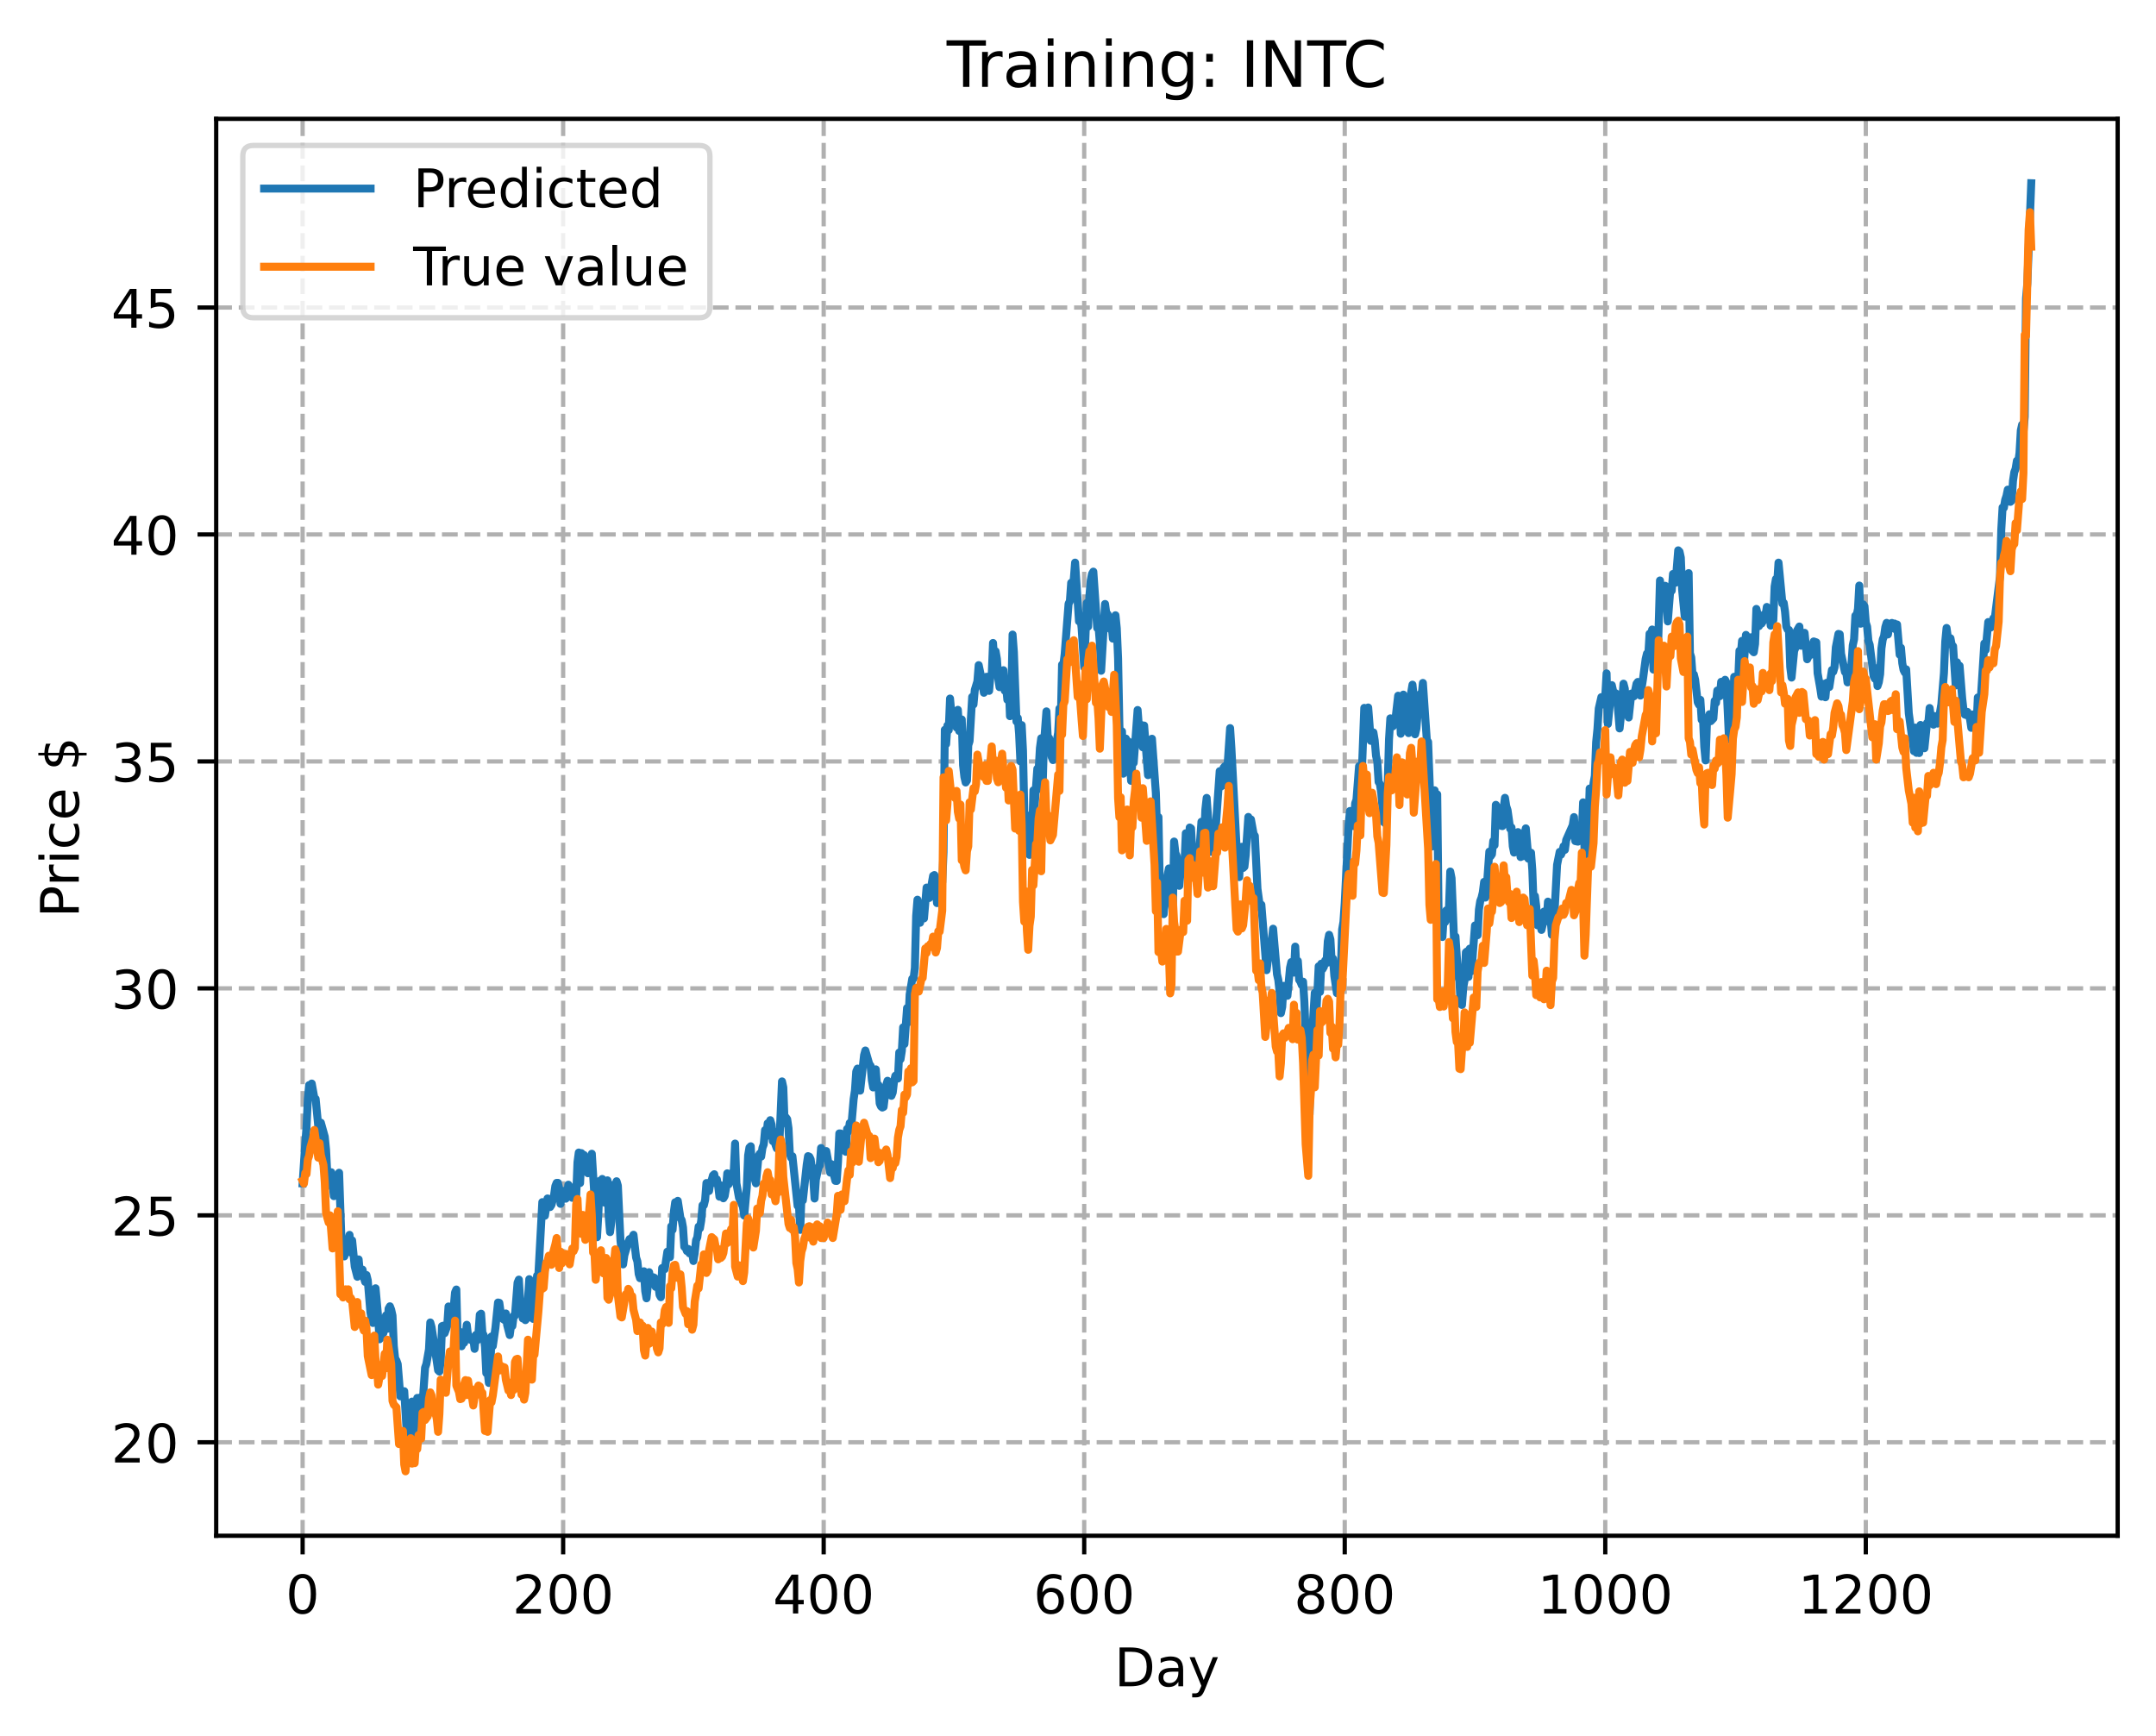 <?xml version="1.0" encoding="utf-8" standalone="no"?>
<!DOCTYPE svg PUBLIC "-//W3C//DTD SVG 1.1//EN"
  "http://www.w3.org/Graphics/SVG/1.1/DTD/svg11.dtd">
<!-- Created with matplotlib (https://matplotlib.org/) -->
<svg height="325.986pt" version="1.1" viewBox="0 0 404.923 325.986" width="404.923pt" xmlns="http://www.w3.org/2000/svg" xmlns:xlink="http://www.w3.org/1999/xlink">
 <defs>
  <style type="text/css">
*{stroke-linecap:butt;stroke-linejoin:round;}
  </style>
 </defs>
 <g id="figure_1">
  <g id="patch_1">
   <path d="M 0 325.986 
L 404.923 325.986 
L 404.923 0 
L 0 0 
z
" style="fill:#ffffff;"/>
  </g>
  <g id="axes_1">
   <g id="patch_2">
    <path d="M 40.603 288.43 
L 397.723 288.43 
L 397.723 22.318 
L 40.603 22.318 
z
" style="fill:#ffffff;"/>
   </g>
   <g id="matplotlib.axis_1">
    <g id="xtick_1">
     <g id="line2d_1">
      <path clip-path="url(#p4f6e46c4ca)" d="M 56.836 288.43 
L 56.836 22.318 
" style="fill:none;stroke:#b0b0b0;stroke-dasharray:2.96,1.28;stroke-dashoffset:0;stroke-width:0.8;"/>
     </g>
     <g id="line2d_2">
      <defs>
       <path d="M 0 0 
L 0 3.5 
" id="m8965b613f3" style="stroke:#000000;stroke-width:0.8;"/>
      </defs>
      <g>
       <use style="stroke:#000000;stroke-width:0.8;" x="56.836" xlink:href="#m8965b613f3" y="288.43"/>
      </g>
     </g>
     <g id="text_1">
      <!-- 0 -->
      <defs>
       <path d="M 31.781 66.406 
Q 24.172 66.406 20.328 58.906 
Q 16.5 51.422 16.5 36.375 
Q 16.5 21.391 20.328 13.891 
Q 24.172 6.391 31.781 6.391 
Q 39.453 6.391 43.281 13.891 
Q 47.125 21.391 47.125 36.375 
Q 47.125 51.422 43.281 58.906 
Q 39.453 66.406 31.781 66.406 
z
M 31.781 74.219 
Q 44.047 74.219 50.516 64.516 
Q 56.984 54.828 56.984 36.375 
Q 56.984 17.969 50.516 8.266 
Q 44.047 -1.422 31.781 -1.422 
Q 19.531 -1.422 13.062 8.266 
Q 6.594 17.969 6.594 36.375 
Q 6.594 54.828 13.062 64.516 
Q 19.531 74.219 31.781 74.219 
z
" id="DejaVuSans-48"/>
      </defs>
      <g transform="translate(53.655 303.029)scale(0.1 -0.1)">
       <use xlink:href="#DejaVuSans-48"/>
      </g>
     </g>
    </g>
    <g id="xtick_2">
     <g id="line2d_3">
      <path clip-path="url(#p4f6e46c4ca)" d="M 105.766 288.43 
L 105.766 22.318 
" style="fill:none;stroke:#b0b0b0;stroke-dasharray:2.96,1.28;stroke-dashoffset:0;stroke-width:0.8;"/>
     </g>
     <g id="line2d_4">
      <g>
       <use style="stroke:#000000;stroke-width:0.8;" x="105.766" xlink:href="#m8965b613f3" y="288.43"/>
      </g>
     </g>
     <g id="text_2">
      <!-- 200 -->
      <defs>
       <path d="M 19.188 8.297 
L 53.609 8.297 
L 53.609 0 
L 7.328 0 
L 7.328 8.297 
Q 12.938 14.109 22.625 23.891 
Q 32.328 33.688 34.812 36.531 
Q 39.547 41.844 41.422 45.531 
Q 43.312 49.219 43.312 52.781 
Q 43.312 58.594 39.234 62.25 
Q 35.156 65.922 28.609 65.922 
Q 23.969 65.922 18.812 64.312 
Q 13.672 62.703 7.812 59.422 
L 7.812 69.391 
Q 13.766 71.781 18.938 73 
Q 24.125 74.219 28.422 74.219 
Q 39.75 74.219 46.484 68.547 
Q 53.219 62.891 53.219 53.422 
Q 53.219 48.922 51.531 44.891 
Q 49.859 40.875 45.406 35.406 
Q 44.188 33.984 37.641 27.219 
Q 31.109 20.453 19.188 8.297 
z
" id="DejaVuSans-50"/>
      </defs>
      <g transform="translate(96.223 303.029)scale(0.1 -0.1)">
       <use xlink:href="#DejaVuSans-50"/>
       <use x="63.623" xlink:href="#DejaVuSans-48"/>
       <use x="127.246" xlink:href="#DejaVuSans-48"/>
      </g>
     </g>
    </g>
    <g id="xtick_3">
     <g id="line2d_5">
      <path clip-path="url(#p4f6e46c4ca)" d="M 154.697 288.43 
L 154.697 22.318 
" style="fill:none;stroke:#b0b0b0;stroke-dasharray:2.96,1.28;stroke-dashoffset:0;stroke-width:0.8;"/>
     </g>
     <g id="line2d_6">
      <g>
       <use style="stroke:#000000;stroke-width:0.8;" x="154.697" xlink:href="#m8965b613f3" y="288.43"/>
      </g>
     </g>
     <g id="text_3">
      <!-- 400 -->
      <defs>
       <path d="M 37.797 64.312 
L 12.891 25.391 
L 37.797 25.391 
z
M 35.203 72.906 
L 47.609 72.906 
L 47.609 25.391 
L 58.016 25.391 
L 58.016 17.188 
L 47.609 17.188 
L 47.609 0 
L 37.797 0 
L 37.797 17.188 
L 4.891 17.188 
L 4.891 26.703 
z
" id="DejaVuSans-52"/>
      </defs>
      <g transform="translate(145.153 303.029)scale(0.1 -0.1)">
       <use xlink:href="#DejaVuSans-52"/>
       <use x="63.623" xlink:href="#DejaVuSans-48"/>
       <use x="127.246" xlink:href="#DejaVuSans-48"/>
      </g>
     </g>
    </g>
    <g id="xtick_4">
     <g id="line2d_7">
      <path clip-path="url(#p4f6e46c4ca)" d="M 203.628 288.43 
L 203.628 22.318 
" style="fill:none;stroke:#b0b0b0;stroke-dasharray:2.96,1.28;stroke-dashoffset:0;stroke-width:0.8;"/>
     </g>
     <g id="line2d_8">
      <g>
       <use style="stroke:#000000;stroke-width:0.8;" x="203.628" xlink:href="#m8965b613f3" y="288.43"/>
      </g>
     </g>
     <g id="text_4">
      <!-- 600 -->
      <defs>
       <path d="M 33.016 40.375 
Q 26.375 40.375 22.484 35.828 
Q 18.609 31.297 18.609 23.391 
Q 18.609 15.531 22.484 10.953 
Q 26.375 6.391 33.016 6.391 
Q 39.656 6.391 43.531 10.953 
Q 47.406 15.531 47.406 23.391 
Q 47.406 31.297 43.531 35.828 
Q 39.656 40.375 33.016 40.375 
z
M 52.594 71.297 
L 52.594 62.312 
Q 48.875 64.062 45.094 64.984 
Q 41.312 65.922 37.594 65.922 
Q 27.828 65.922 22.672 59.328 
Q 17.531 52.734 16.797 39.406 
Q 19.672 43.656 24.016 45.922 
Q 28.375 48.188 33.594 48.188 
Q 44.578 48.188 50.953 41.516 
Q 57.328 34.859 57.328 23.391 
Q 57.328 12.156 50.688 5.359 
Q 44.047 -1.422 33.016 -1.422 
Q 20.359 -1.422 13.672 8.266 
Q 6.984 17.969 6.984 36.375 
Q 6.984 53.656 15.188 63.938 
Q 23.391 74.219 37.203 74.219 
Q 40.922 74.219 44.703 73.484 
Q 48.484 72.75 52.594 71.297 
z
" id="DejaVuSans-54"/>
      </defs>
      <g transform="translate(194.084 303.029)scale(0.1 -0.1)">
       <use xlink:href="#DejaVuSans-54"/>
       <use x="63.623" xlink:href="#DejaVuSans-48"/>
       <use x="127.246" xlink:href="#DejaVuSans-48"/>
      </g>
     </g>
    </g>
    <g id="xtick_5">
     <g id="line2d_9">
      <path clip-path="url(#p4f6e46c4ca)" d="M 252.558 288.43 
L 252.558 22.318 
" style="fill:none;stroke:#b0b0b0;stroke-dasharray:2.96,1.28;stroke-dashoffset:0;stroke-width:0.8;"/>
     </g>
     <g id="line2d_10">
      <g>
       <use style="stroke:#000000;stroke-width:0.8;" x="252.558" xlink:href="#m8965b613f3" y="288.43"/>
      </g>
     </g>
     <g id="text_5">
      <!-- 800 -->
      <defs>
       <path d="M 31.781 34.625 
Q 24.75 34.625 20.719 30.859 
Q 16.703 27.094 16.703 20.516 
Q 16.703 13.922 20.719 10.156 
Q 24.75 6.391 31.781 6.391 
Q 38.812 6.391 42.859 10.172 
Q 46.922 13.969 46.922 20.516 
Q 46.922 27.094 42.891 30.859 
Q 38.875 34.625 31.781 34.625 
z
M 21.922 38.812 
Q 15.578 40.375 12.031 44.719 
Q 8.5 49.078 8.5 55.328 
Q 8.5 64.062 14.719 69.141 
Q 20.953 74.219 31.781 74.219 
Q 42.672 74.219 48.875 69.141 
Q 55.078 64.062 55.078 55.328 
Q 55.078 49.078 51.531 44.719 
Q 48 40.375 41.703 38.812 
Q 48.828 37.156 52.797 32.312 
Q 56.781 27.484 56.781 20.516 
Q 56.781 9.906 50.312 4.234 
Q 43.844 -1.422 31.781 -1.422 
Q 19.734 -1.422 13.25 4.234 
Q 6.781 9.906 6.781 20.516 
Q 6.781 27.484 10.781 32.312 
Q 14.797 37.156 21.922 38.812 
z
M 18.312 54.391 
Q 18.312 48.734 21.844 45.562 
Q 25.391 42.391 31.781 42.391 
Q 38.141 42.391 41.719 45.562 
Q 45.312 48.734 45.312 54.391 
Q 45.312 60.062 41.719 63.234 
Q 38.141 66.406 31.781 66.406 
Q 25.391 66.406 21.844 63.234 
Q 18.312 60.062 18.312 54.391 
z
" id="DejaVuSans-56"/>
      </defs>
      <g transform="translate(243.015 303.029)scale(0.1 -0.1)">
       <use xlink:href="#DejaVuSans-56"/>
       <use x="63.623" xlink:href="#DejaVuSans-48"/>
       <use x="127.246" xlink:href="#DejaVuSans-48"/>
      </g>
     </g>
    </g>
    <g id="xtick_6">
     <g id="line2d_11">
      <path clip-path="url(#p4f6e46c4ca)" d="M 301.489 288.43 
L 301.489 22.318 
" style="fill:none;stroke:#b0b0b0;stroke-dasharray:2.96,1.28;stroke-dashoffset:0;stroke-width:0.8;"/>
     </g>
     <g id="line2d_12">
      <g>
       <use style="stroke:#000000;stroke-width:0.8;" x="301.489" xlink:href="#m8965b613f3" y="288.43"/>
      </g>
     </g>
     <g id="text_6">
      <!-- 1000 -->
      <defs>
       <path d="M 12.406 8.297 
L 28.516 8.297 
L 28.516 63.922 
L 10.984 60.406 
L 10.984 69.391 
L 28.422 72.906 
L 38.281 72.906 
L 38.281 8.297 
L 54.391 8.297 
L 54.391 0 
L 12.406 0 
z
" id="DejaVuSans-49"/>
      </defs>
      <g transform="translate(288.764 303.029)scale(0.1 -0.1)">
       <use xlink:href="#DejaVuSans-49"/>
       <use x="63.623" xlink:href="#DejaVuSans-48"/>
       <use x="127.246" xlink:href="#DejaVuSans-48"/>
       <use x="190.869" xlink:href="#DejaVuSans-48"/>
      </g>
     </g>
    </g>
    <g id="xtick_7">
     <g id="line2d_13">
      <path clip-path="url(#p4f6e46c4ca)" d="M 350.419 288.43 
L 350.419 22.318 
" style="fill:none;stroke:#b0b0b0;stroke-dasharray:2.96,1.28;stroke-dashoffset:0;stroke-width:0.8;"/>
     </g>
     <g id="line2d_14">
      <g>
       <use style="stroke:#000000;stroke-width:0.8;" x="350.419" xlink:href="#m8965b613f3" y="288.43"/>
      </g>
     </g>
     <g id="text_7">
      <!-- 1200 -->
      <g transform="translate(337.694 303.029)scale(0.1 -0.1)">
       <use xlink:href="#DejaVuSans-49"/>
       <use x="63.623" xlink:href="#DejaVuSans-50"/>
       <use x="127.246" xlink:href="#DejaVuSans-48"/>
       <use x="190.869" xlink:href="#DejaVuSans-48"/>
      </g>
     </g>
    </g>
    <g id="text_8">
     <!-- Day -->
     <defs>
      <path d="M 19.672 64.797 
L 19.672 8.109 
L 31.594 8.109 
Q 46.688 8.109 53.688 14.938 
Q 60.688 21.781 60.688 36.531 
Q 60.688 51.172 53.688 57.984 
Q 46.688 64.797 31.594 64.797 
z
M 9.812 72.906 
L 30.078 72.906 
Q 51.266 72.906 61.172 64.094 
Q 71.094 55.281 71.094 36.531 
Q 71.094 17.672 61.125 8.828 
Q 51.172 0 30.078 0 
L 9.812 0 
z
" id="DejaVuSans-68"/>
      <path d="M 34.281 27.484 
Q 23.391 27.484 19.188 25 
Q 14.984 22.516 14.984 16.5 
Q 14.984 11.719 18.141 8.906 
Q 21.297 6.109 26.703 6.109 
Q 34.188 6.109 38.703 11.406 
Q 43.219 16.703 43.219 25.484 
L 43.219 27.484 
z
M 52.203 31.203 
L 52.203 0 
L 43.219 0 
L 43.219 8.297 
Q 40.141 3.328 35.547 0.953 
Q 30.953 -1.422 24.312 -1.422 
Q 15.922 -1.422 10.953 3.297 
Q 6 8.016 6 15.922 
Q 6 25.141 12.172 29.828 
Q 18.359 34.516 30.609 34.516 
L 43.219 34.516 
L 43.219 35.406 
Q 43.219 41.609 39.141 45 
Q 35.062 48.391 27.688 48.391 
Q 23 48.391 18.547 47.266 
Q 14.109 46.141 10.016 43.891 
L 10.016 52.203 
Q 14.938 54.109 19.578 55.047 
Q 24.219 56 28.609 56 
Q 40.484 56 46.344 49.844 
Q 52.203 43.703 52.203 31.203 
z
" id="DejaVuSans-97"/>
      <path d="M 32.172 -5.078 
Q 28.375 -14.844 24.75 -17.812 
Q 21.141 -20.797 15.094 -20.797 
L 7.906 -20.797 
L 7.906 -13.281 
L 13.188 -13.281 
Q 16.891 -13.281 18.938 -11.516 
Q 21 -9.766 23.484 -3.219 
L 25.094 0.875 
L 2.984 54.688 
L 12.5 54.688 
L 29.594 11.922 
L 46.688 54.688 
L 56.203 54.688 
z
" id="DejaVuSans-121"/>
     </defs>
     <g transform="translate(209.29 316.707)scale(0.1 -0.1)">
      <use xlink:href="#DejaVuSans-68"/>
      <use x="77.002" xlink:href="#DejaVuSans-97"/>
      <use x="138.281" xlink:href="#DejaVuSans-121"/>
     </g>
    </g>
   </g>
   <g id="matplotlib.axis_2">
    <g id="ytick_1">
     <g id="line2d_15">
      <path clip-path="url(#p4f6e46c4ca)" d="M 40.603 270.878 
L 397.723 270.878 
" style="fill:none;stroke:#b0b0b0;stroke-dasharray:2.96,1.28;stroke-dashoffset:0;stroke-width:0.8;"/>
     </g>
     <g id="line2d_16">
      <defs>
       <path d="M 0 0 
L -3.5 0 
" id="m40fcfaca9e" style="stroke:#000000;stroke-width:0.8;"/>
      </defs>
      <g>
       <use style="stroke:#000000;stroke-width:0.8;" x="40.603" xlink:href="#m40fcfaca9e" y="270.878"/>
      </g>
     </g>
     <g id="text_9">
      <!-- 20 -->
      <g transform="translate(20.878 274.677)scale(0.1 -0.1)">
       <use xlink:href="#DejaVuSans-50"/>
       <use x="63.623" xlink:href="#DejaVuSans-48"/>
      </g>
     </g>
    </g>
    <g id="ytick_2">
     <g id="line2d_17">
      <path clip-path="url(#p4f6e46c4ca)" d="M 40.603 228.253 
L 397.723 228.253 
" style="fill:none;stroke:#b0b0b0;stroke-dasharray:2.96,1.28;stroke-dashoffset:0;stroke-width:0.8;"/>
     </g>
     <g id="line2d_18">
      <g>
       <use style="stroke:#000000;stroke-width:0.8;" x="40.603" xlink:href="#m40fcfaca9e" y="228.253"/>
      </g>
     </g>
     <g id="text_10">
      <!-- 25 -->
      <defs>
       <path d="M 10.797 72.906 
L 49.516 72.906 
L 49.516 64.594 
L 19.828 64.594 
L 19.828 46.734 
Q 21.969 47.469 24.109 47.828 
Q 26.266 48.188 28.422 48.188 
Q 40.625 48.188 47.75 41.5 
Q 54.891 34.812 54.891 23.391 
Q 54.891 11.625 47.562 5.094 
Q 40.234 -1.422 26.906 -1.422 
Q 22.312 -1.422 17.547 -0.641 
Q 12.797 0.141 7.719 1.703 
L 7.719 11.625 
Q 12.109 9.234 16.797 8.062 
Q 21.484 6.891 26.703 6.891 
Q 35.156 6.891 40.078 11.328 
Q 45.016 15.766 45.016 23.391 
Q 45.016 31 40.078 35.438 
Q 35.156 39.891 26.703 39.891 
Q 22.75 39.891 18.812 39.016 
Q 14.891 38.141 10.797 36.281 
z
" id="DejaVuSans-53"/>
      </defs>
      <g transform="translate(20.878 232.052)scale(0.1 -0.1)">
       <use xlink:href="#DejaVuSans-50"/>
       <use x="63.623" xlink:href="#DejaVuSans-53"/>
      </g>
     </g>
    </g>
    <g id="ytick_3">
     <g id="line2d_19">
      <path clip-path="url(#p4f6e46c4ca)" d="M 40.603 185.628 
L 397.723 185.628 
" style="fill:none;stroke:#b0b0b0;stroke-dasharray:2.96,1.28;stroke-dashoffset:0;stroke-width:0.8;"/>
     </g>
     <g id="line2d_20">
      <g>
       <use style="stroke:#000000;stroke-width:0.8;" x="40.603" xlink:href="#m40fcfaca9e" y="185.628"/>
      </g>
     </g>
     <g id="text_11">
      <!-- 30 -->
      <defs>
       <path d="M 40.578 39.312 
Q 47.656 37.797 51.625 33 
Q 55.609 28.219 55.609 21.188 
Q 55.609 10.406 48.188 4.484 
Q 40.766 -1.422 27.094 -1.422 
Q 22.516 -1.422 17.656 -0.516 
Q 12.797 0.391 7.625 2.203 
L 7.625 11.719 
Q 11.719 9.328 16.594 8.109 
Q 21.484 6.891 26.812 6.891 
Q 36.078 6.891 40.938 10.547 
Q 45.797 14.203 45.797 21.188 
Q 45.797 27.641 41.281 31.266 
Q 36.766 34.906 28.719 34.906 
L 20.219 34.906 
L 20.219 43.016 
L 29.109 43.016 
Q 36.375 43.016 40.234 45.922 
Q 44.094 48.828 44.094 54.297 
Q 44.094 59.906 40.109 62.906 
Q 36.141 65.922 28.719 65.922 
Q 24.656 65.922 20.016 65.031 
Q 15.375 64.156 9.812 62.312 
L 9.812 71.094 
Q 15.438 72.656 20.344 73.438 
Q 25.25 74.219 29.594 74.219 
Q 40.828 74.219 47.359 69.109 
Q 53.906 64.016 53.906 55.328 
Q 53.906 49.266 50.438 45.094 
Q 46.969 40.922 40.578 39.312 
z
" id="DejaVuSans-51"/>
      </defs>
      <g transform="translate(20.878 189.428)scale(0.1 -0.1)">
       <use xlink:href="#DejaVuSans-51"/>
       <use x="63.623" xlink:href="#DejaVuSans-48"/>
      </g>
     </g>
    </g>
    <g id="ytick_4">
     <g id="line2d_21">
      <path clip-path="url(#p4f6e46c4ca)" d="M 40.603 143.003 
L 397.723 143.003 
" style="fill:none;stroke:#b0b0b0;stroke-dasharray:2.96,1.28;stroke-dashoffset:0;stroke-width:0.8;"/>
     </g>
     <g id="line2d_22">
      <g>
       <use style="stroke:#000000;stroke-width:0.8;" x="40.603" xlink:href="#m40fcfaca9e" y="143.003"/>
      </g>
     </g>
     <g id="text_12">
      <!-- 35 -->
      <g transform="translate(20.878 146.803)scale(0.1 -0.1)">
       <use xlink:href="#DejaVuSans-51"/>
       <use x="63.623" xlink:href="#DejaVuSans-53"/>
      </g>
     </g>
    </g>
    <g id="ytick_5">
     <g id="line2d_23">
      <path clip-path="url(#p4f6e46c4ca)" d="M 40.603 100.378 
L 397.723 100.378 
" style="fill:none;stroke:#b0b0b0;stroke-dasharray:2.96,1.28;stroke-dashoffset:0;stroke-width:0.8;"/>
     </g>
     <g id="line2d_24">
      <g>
       <use style="stroke:#000000;stroke-width:0.8;" x="40.603" xlink:href="#m40fcfaca9e" y="100.378"/>
      </g>
     </g>
     <g id="text_13">
      <!-- 40 -->
      <g transform="translate(20.878 104.178)scale(0.1 -0.1)">
       <use xlink:href="#DejaVuSans-52"/>
       <use x="63.623" xlink:href="#DejaVuSans-48"/>
      </g>
     </g>
    </g>
    <g id="ytick_6">
     <g id="line2d_25">
      <path clip-path="url(#p4f6e46c4ca)" d="M 40.603 57.754 
L 397.723 57.754 
" style="fill:none;stroke:#b0b0b0;stroke-dasharray:2.96,1.28;stroke-dashoffset:0;stroke-width:0.8;"/>
     </g>
     <g id="line2d_26">
      <g>
       <use style="stroke:#000000;stroke-width:0.8;" x="40.603" xlink:href="#m40fcfaca9e" y="57.754"/>
      </g>
     </g>
     <g id="text_14">
      <!-- 45 -->
      <g transform="translate(20.878 61.553)scale(0.1 -0.1)">
       <use xlink:href="#DejaVuSans-52"/>
       <use x="63.623" xlink:href="#DejaVuSans-53"/>
      </g>
     </g>
    </g>
    <g id="text_15">
     <!-- Price $ -->
     <defs>
      <path d="M 19.672 64.797 
L 19.672 37.406 
L 32.078 37.406 
Q 38.969 37.406 42.719 40.969 
Q 46.484 44.531 46.484 51.125 
Q 46.484 57.672 42.719 61.234 
Q 38.969 64.797 32.078 64.797 
z
M 9.812 72.906 
L 32.078 72.906 
Q 44.344 72.906 50.609 67.359 
Q 56.891 61.812 56.891 51.125 
Q 56.891 40.328 50.609 34.812 
Q 44.344 29.297 32.078 29.297 
L 19.672 29.297 
L 19.672 0 
L 9.812 0 
z
" id="DejaVuSans-80"/>
      <path d="M 41.109 46.297 
Q 39.594 47.172 37.812 47.578 
Q 36.031 48 33.891 48 
Q 26.266 48 22.188 43.047 
Q 18.109 38.094 18.109 28.812 
L 18.109 0 
L 9.078 0 
L 9.078 54.688 
L 18.109 54.688 
L 18.109 46.188 
Q 20.953 51.172 25.484 53.578 
Q 30.031 56 36.531 56 
Q 37.453 56 38.578 55.875 
Q 39.703 55.766 41.062 55.516 
z
" id="DejaVuSans-114"/>
      <path d="M 9.422 54.688 
L 18.406 54.688 
L 18.406 0 
L 9.422 0 
z
M 9.422 75.984 
L 18.406 75.984 
L 18.406 64.594 
L 9.422 64.594 
z
" id="DejaVuSans-105"/>
      <path d="M 48.781 52.594 
L 48.781 44.188 
Q 44.969 46.297 41.141 47.344 
Q 37.312 48.391 33.406 48.391 
Q 24.656 48.391 19.812 42.844 
Q 14.984 37.312 14.984 27.297 
Q 14.984 17.281 19.812 11.734 
Q 24.656 6.203 33.406 6.203 
Q 37.312 6.203 41.141 7.25 
Q 44.969 8.297 48.781 10.406 
L 48.781 2.094 
Q 45.016 0.344 40.984 -0.531 
Q 36.969 -1.422 32.422 -1.422 
Q 20.062 -1.422 12.781 6.344 
Q 5.516 14.109 5.516 27.297 
Q 5.516 40.672 12.859 48.328 
Q 20.219 56 33.016 56 
Q 37.156 56 41.109 55.141 
Q 45.062 54.297 48.781 52.594 
z
" id="DejaVuSans-99"/>
      <path d="M 56.203 29.594 
L 56.203 25.203 
L 14.891 25.203 
Q 15.484 15.922 20.484 11.062 
Q 25.484 6.203 34.422 6.203 
Q 39.594 6.203 44.453 7.469 
Q 49.312 8.734 54.109 11.281 
L 54.109 2.781 
Q 49.266 0.734 44.188 -0.344 
Q 39.109 -1.422 33.891 -1.422 
Q 20.797 -1.422 13.156 6.188 
Q 5.516 13.812 5.516 26.812 
Q 5.516 40.234 12.766 48.109 
Q 20.016 56 32.328 56 
Q 43.359 56 49.781 48.891 
Q 56.203 41.797 56.203 29.594 
z
M 47.219 32.234 
Q 47.125 39.594 43.094 43.984 
Q 39.062 48.391 32.422 48.391 
Q 24.906 48.391 20.391 44.141 
Q 15.875 39.891 15.188 32.172 
z
" id="DejaVuSans-101"/>
      <path id="DejaVuSans-32"/>
      <path d="M 33.797 -14.703 
L 28.906 -14.703 
L 28.859 0 
Q 23.734 0.094 18.609 1.188 
Q 13.484 2.297 8.297 4.5 
L 8.297 13.281 
Q 13.281 10.156 18.375 8.562 
Q 23.484 6.984 28.906 6.938 
L 28.906 29.203 
Q 18.109 30.953 13.203 35.156 
Q 8.297 39.359 8.297 46.688 
Q 8.297 54.641 13.625 59.219 
Q 18.953 63.812 28.906 64.5 
L 28.906 75.984 
L 33.797 75.984 
L 33.797 64.656 
Q 38.328 64.453 42.578 63.688 
Q 46.828 62.938 50.875 61.625 
L 50.875 53.078 
Q 46.828 55.125 42.547 56.25 
Q 38.281 57.375 33.797 57.562 
L 33.797 36.719 
Q 44.875 35.016 50.094 30.609 
Q 55.328 26.219 55.328 18.609 
Q 55.328 10.359 49.781 5.594 
Q 44.234 0.828 33.797 0.094 
z
M 28.906 37.594 
L 28.906 57.625 
Q 23.25 56.984 20.266 54.391 
Q 17.281 51.812 17.281 47.516 
Q 17.281 43.312 20.031 40.969 
Q 22.797 38.625 28.906 37.594 
z
M 33.797 28.219 
L 33.797 7.078 
Q 39.984 7.906 43.141 10.594 
Q 46.297 13.281 46.297 17.672 
Q 46.297 21.969 43.281 24.5 
Q 40.281 27.047 33.797 28.219 
z
" id="DejaVuSans-36"/>
     </defs>
     <g transform="translate(14.798 172.342)rotate(-90)scale(0.1 -0.1)">
      <use xlink:href="#DejaVuSans-80"/>
      <use x="58.553" xlink:href="#DejaVuSans-114"/>
      <use x="99.666" xlink:href="#DejaVuSans-105"/>
      <use x="127.449" xlink:href="#DejaVuSans-99"/>
      <use x="182.43" xlink:href="#DejaVuSans-101"/>
      <use x="243.953" xlink:href="#DejaVuSans-32"/>
      <use x="275.74" xlink:href="#DejaVuSans-36"/>
     </g>
    </g>
   </g>
   <g id="line2d_27">
    <path clip-path="url(#p4f6e46c4ca)" d="M 56.836 222.27 
L 57.325 214.871 
L 57.57 211.694 
L 57.814 206.393 
L 58.059 203.789 
L 58.304 204.895 
L 58.548 203.504 
L 59.038 206.226 
L 59.282 206.388 
L 60.016 213.992 
L 60.261 210.852 
L 60.995 213.488 
L 61.24 215.914 
L 61.484 220.834 
L 61.729 222.669 
L 61.974 222.035 
L 62.218 220.164 
L 62.708 224.649 
L 62.952 220.863 
L 63.197 221.382 
L 63.441 224.463 
L 63.686 220.258 
L 64.175 234.296 
L 64.42 234.876 
L 64.665 235.974 
L 65.399 233.204 
L 65.643 231.925 
L 65.888 235.242 
L 66.133 232.96 
L 66.622 237.861 
L 67.111 239.793 
L 67.356 236.535 
L 67.601 239.18 
L 67.845 239.108 
L 68.09 238.453 
L 68.335 239.947 
L 68.579 240.752 
L 68.824 239.46 
L 69.069 240.452 
L 69.558 246.39 
L 69.802 247.89 
L 70.047 248.472 
L 70.292 246.907 
L 70.536 241.956 
L 71.026 247.418 
L 71.27 251.533 
L 71.515 251.278 
L 71.76 250.272 
L 72.004 250.381 
L 72.494 247.044 
L 72.738 249.576 
L 72.983 245.786 
L 73.228 245.34 
L 73.472 245.99 
L 73.717 247.089 
L 73.962 252.807 
L 74.206 255.113 
L 74.451 255.52 
L 74.696 256.208 
L 75.185 262.247 
L 75.429 262.201 
L 75.674 262.029 
L 75.919 261.283 
L 76.408 269.318 
L 76.653 265.249 
L 76.897 264.215 
L 77.142 264.782 
L 77.387 263.237 
L 77.631 269.998 
L 78.121 264.457 
L 78.365 262.548 
L 78.61 262.765 
L 78.855 262.495 
L 79.099 266.616 
L 79.344 263.998 
L 79.833 256.884 
L 80.078 256.177 
L 80.567 253.418 
L 80.812 248.377 
L 81.056 249.272 
L 81.546 252.437 
L 82.28 257.355 
L 82.524 257.596 
L 82.769 255.606 
L 83.014 249.063 
L 83.258 248.983 
L 83.503 250.397 
L 83.992 249.037 
L 84.237 245.373 
L 84.482 247.839 
L 84.726 246.058 
L 84.971 245.42 
L 85.216 245.428 
L 85.46 242.743 
L 85.705 242.19 
L 85.95 251.76 
L 86.194 251.645 
L 86.439 250.158 
L 86.684 252.849 
L 86.928 252.244 
L 87.173 252.19 
L 87.417 251.165 
L 87.662 248.811 
L 87.907 250.894 
L 88.396 251.652 
L 88.641 251.188 
L 88.885 251.318 
L 89.13 253.331 
L 89.375 250.717 
L 89.619 251.736 
L 89.864 250.341 
L 90.109 246.92 
L 90.353 246.725 
L 90.598 250.318 
L 90.843 250.758 
L 91.087 252.945 
L 91.332 257.898 
L 91.577 257.588 
L 91.821 259.737 
L 92.066 257.489 
L 92.311 251.005 
L 92.555 252.812 
L 93.044 249.423 
L 93.534 244.633 
L 93.778 244.685 
L 94.023 246.436 
L 94.512 247.753 
L 94.757 247.926 
L 95.002 246.687 
L 95.246 248.831 
L 95.736 250.743 
L 95.98 248.904 
L 96.225 249.051 
L 96.47 247.12 
L 96.714 247.113 
L 97.204 240.893 
L 97.448 240.33 
L 97.693 244.364 
L 97.938 244.521 
L 98.182 247.629 
L 98.427 246.939 
L 98.672 247.94 
L 98.916 247.642 
L 99.405 240.246 
L 99.65 242.155 
L 100.139 247.706 
L 100.873 239.575 
L 101.118 239.336 
L 101.852 225.775 
L 102.097 227.924 
L 102.341 228.331 
L 102.831 225.087 
L 103.075 225.186 
L 103.32 226.695 
L 103.565 226.312 
L 104.054 224.495 
L 104.299 222.766 
L 104.543 222.163 
L 104.788 222.159 
L 105.032 223.304 
L 105.277 226.103 
L 105.522 224.133 
L 105.766 223.703 
L 106.011 223.659 
L 106.256 225.129 
L 106.5 224.279 
L 106.745 222.506 
L 106.99 222.844 
L 107.234 224.494 
L 107.479 224.969 
L 107.724 223.963 
L 107.968 224.653 
L 108.213 224.693 
L 108.458 218.29 
L 108.702 216.462 
L 108.947 222.197 
L 109.192 216.572 
L 109.436 219.643 
L 109.681 216.916 
L 109.926 218.905 
L 110.415 220.35 
L 110.66 220.243 
L 110.904 219.387 
L 111.149 216.687 
L 112.127 232.37 
L 112.372 228.117 
L 112.617 221.796 
L 112.861 221.889 
L 113.106 221.424 
L 113.351 224.545 
L 113.595 225.886 
L 113.84 224.232 
L 114.085 221.686 
L 114.329 228.508 
L 114.574 231.41 
L 114.819 229.431 
L 115.063 222.542 
L 115.553 224.874 
L 115.797 221.854 
L 116.042 222.683 
L 116.531 232.955 
L 117.02 237.47 
L 117.265 235.739 
L 117.999 233.281 
L 118.244 232.715 
L 118.488 232.902 
L 118.978 231.906 
L 119.467 236.168 
L 119.712 236.93 
L 119.956 239.277 
L 120.201 240.059 
L 120.446 239.483 
L 120.69 239.78 
L 120.935 238.764 
L 121.18 242.473 
L 121.424 243.837 
L 121.914 238.93 
L 122.158 240.599 
L 122.403 241.139 
L 122.648 239.875 
L 122.892 239.974 
L 123.137 241.689 
L 123.381 240.781 
L 123.626 241.23 
L 123.871 243.199 
L 124.115 243.633 
L 124.36 238.157 
L 124.605 238.159 
L 124.849 238.356 
L 125.339 235.079 
L 125.583 234.992 
L 125.828 236.112 
L 126.073 230.315 
L 126.317 230.981 
L 126.562 227.584 
L 126.807 225.802 
L 127.051 227.645 
L 127.296 225.534 
L 127.785 228.745 
L 128.03 229.173 
L 128.275 230.538 
L 128.519 234.17 
L 128.764 234.325 
L 129.008 234.958 
L 129.253 234.564 
L 129.498 235.396 
L 129.742 235.403 
L 129.987 235.227 
L 130.232 236.832 
L 130.476 235.374 
L 130.721 232.958 
L 130.966 232.374 
L 131.21 230.363 
L 131.455 230.697 
L 131.7 229.226 
L 131.944 226.368 
L 132.189 226.368 
L 132.434 225.358 
L 132.678 222.189 
L 133.168 223.687 
L 133.412 222.003 
L 133.657 221.656 
L 133.902 220.76 
L 134.146 220.535 
L 134.391 222.227 
L 134.636 221.494 
L 134.88 222.755 
L 135.125 224.758 
L 135.369 222.629 
L 135.614 224.448 
L 135.859 225.053 
L 136.103 224.649 
L 136.348 223.205 
L 136.593 220.367 
L 136.837 222.441 
L 137.082 221.221 
L 137.816 219.824 
L 138.061 214.777 
L 138.305 222.238 
L 138.795 224.962 
L 139.529 226.636 
L 139.773 228.303 
L 140.263 222.97 
L 140.507 217.005 
L 140.752 215.53 
L 140.996 215.287 
L 141.241 219.92 
L 141.486 219.012 
L 141.73 221.388 
L 141.975 222.248 
L 142.464 217.098 
L 142.709 216.652 
L 142.954 217.23 
L 143.198 215.581 
L 143.443 214.924 
L 143.688 212.246 
L 143.932 213.387 
L 144.177 210.971 
L 144.422 211.014 
L 144.666 210.384 
L 144.911 211.219 
L 145.156 214.339 
L 145.4 212.55 
L 145.645 215.004 
L 145.89 215.682 
L 146.134 214.567 
L 146.379 214.532 
L 146.868 203.102 
L 147.113 204.225 
L 147.357 210.916 
L 147.602 209.86 
L 147.847 210.201 
L 148.091 211.919 
L 148.336 216.641 
L 148.581 217.426 
L 148.825 217.157 
L 149.804 226.475 
L 150.049 226.312 
L 150.293 230.986 
L 150.538 224.294 
L 150.783 225.458 
L 151.517 218.701 
L 151.761 217.136 
L 152.006 217.247 
L 152.251 217.728 
L 152.74 221.411 
L 152.984 225.093 
L 153.229 221.537 
L 153.718 219.267 
L 153.963 218.886 
L 154.208 215.615 
L 154.452 217.145 
L 154.697 217.126 
L 155.186 216.185 
L 155.92 220.225 
L 156.165 218.647 
L 156.41 220.286 
L 156.654 220.799 
L 156.899 221.781 
L 157.144 221.798 
L 157.388 218.203 
L 157.633 212.869 
L 157.878 212.884 
L 158.122 214.254 
L 158.367 214.313 
L 158.612 213.012 
L 158.856 216.322 
L 159.101 212.024 
L 159.345 212.52 
L 159.59 210.914 
L 159.835 212.119 
L 160.324 206.431 
L 160.569 204.815 
L 160.813 201.241 
L 161.058 200.695 
L 161.303 203.704 
L 161.547 204.837 
L 162.281 198.186 
L 162.526 197.299 
L 163.26 199.854 
L 163.505 200.159 
L 163.749 202.898 
L 163.994 204.235 
L 164.239 201.482 
L 164.483 200.842 
L 164.728 204.127 
L 164.972 203.755 
L 165.217 207.247 
L 165.462 207.802 
L 165.706 208.007 
L 165.951 207.892 
L 166.44 203.821 
L 166.685 202.981 
L 166.93 204.099 
L 167.174 204.294 
L 167.419 205.808 
L 167.664 205.19 
L 167.908 203.124 
L 168.153 202.052 
L 168.398 201.866 
L 168.642 202.565 
L 168.887 197.675 
L 169.132 198.938 
L 169.376 197.36 
L 169.621 192.944 
L 169.866 196.087 
L 170.355 189.318 
L 170.6 191.991 
L 170.844 186.763 
L 171.333 183.819 
L 171.578 183.789 
L 171.823 181.819 
L 172.067 172.017 
L 172.312 168.974 
L 172.801 173.306 
L 173.046 171.278 
L 173.291 172.438 
L 173.535 172.493 
L 174.025 166.699 
L 174.269 168.257 
L 174.514 168.655 
L 175.248 164.488 
L 175.493 164.347 
L 175.982 169.614 
L 176.227 167.936 
L 176.96 165.734 
L 177.205 160.025 
L 177.45 137.062 
L 177.694 139.75 
L 177.939 136.256 
L 178.184 137.128 
L 178.428 131.194 
L 178.673 133.954 
L 178.918 133.431 
L 179.162 135.139 
L 179.407 134.665 
L 179.652 136.639 
L 179.896 133.318 
L 180.141 137.287 
L 180.386 135.72 
L 180.63 135.125 
L 180.875 143.704 
L 181.12 145.906 
L 181.364 146.959 
L 181.609 146.589 
L 181.854 139.965 
L 182.098 139.188 
L 182.588 130.892 
L 182.832 132.313 
L 183.077 129.581 
L 183.566 127.971 
L 183.811 124.922 
L 184.3 127.248 
L 184.789 130.109 
L 185.034 129.23 
L 185.279 127.112 
L 185.523 129.62 
L 185.768 129.753 
L 186.013 126.869 
L 186.257 126.762 
L 186.502 120.756 
L 186.747 124.337 
L 186.991 122.318 
L 187.236 123.768 
L 187.481 127.424 
L 187.725 129.058 
L 187.97 127.522 
L 188.215 128.056 
L 188.459 125.874 
L 188.704 129.717 
L 188.948 128.822 
L 189.193 131.429 
L 189.438 127.941 
L 189.682 134.505 
L 189.927 131.996 
L 190.172 119.18 
L 190.416 122.437 
L 190.906 135.508 
L 191.15 134.852 
L 191.395 137.786 
L 191.64 142.996 
L 191.884 136.184 
L 192.129 140.981 
L 192.374 152.563 
L 192.618 158.029 
L 192.863 153.128 
L 193.108 157.972 
L 193.352 160.555 
L 193.597 159.384 
L 193.842 157.224 
L 194.086 148.431 
L 194.331 151.174 
L 194.82 144.381 
L 195.065 144.667 
L 195.309 140.496 
L 195.554 138.657 
L 195.799 148.349 
L 196.043 140.045 
L 196.533 133.607 
L 196.777 138.553 
L 197.022 138.597 
L 197.267 139.936 
L 197.511 142.147 
L 197.756 142.745 
L 198.001 141.896 
L 198.735 137.609 
L 198.979 133.066 
L 199.224 135.62 
L 199.469 124.825 
L 199.713 124.881 
L 199.958 122.837 
L 200.692 113.386 
L 200.936 112.92 
L 201.181 109.456 
L 201.426 109.483 
L 201.67 108.774 
L 201.915 105.667 
L 202.649 116.695 
L 202.894 115.703 
L 203.138 117.919 
L 203.628 125.361 
L 204.117 113.243 
L 204.362 117.687 
L 204.606 111.897 
L 204.851 109.035 
L 205.096 107.777 
L 205.34 107.361 
L 206.074 117.96 
L 206.319 117.664 
L 206.563 120.734 
L 206.808 125.979 
L 207.542 113.436 
L 207.787 115.287 
L 208.031 115.353 
L 208.276 117.158 
L 208.521 118.136 
L 208.765 117.29 
L 209.01 119.95 
L 209.499 115.557 
L 209.744 117.986 
L 209.989 123.647 
L 210.233 136.228 
L 210.478 141.64 
L 210.723 137.358 
L 210.967 145.304 
L 211.212 143.128 
L 211.457 138.722 
L 211.701 140.812 
L 211.946 139.262 
L 212.435 146.652 
L 212.68 142.767 
L 212.924 143.268 
L 213.658 133.349 
L 213.903 136.614 
L 214.148 137.435 
L 214.392 136.17 
L 214.637 140.357 
L 214.882 136.269 
L 215.616 145.582 
L 215.86 140.078 
L 216.105 139.103 
L 216.35 138.747 
L 217.084 148.918 
L 217.328 156.71 
L 217.573 153.457 
L 217.818 166.155 
L 218.062 169.415 
L 218.307 169.719 
L 218.551 171.687 
L 218.796 168.394 
L 219.041 169.197 
L 219.285 164.368 
L 219.53 163.112 
L 220.264 171.35 
L 220.509 158.053 
L 220.753 160.198 
L 220.998 160.771 
L 221.243 165.191 
L 221.487 166.367 
L 221.732 163.606 
L 221.977 162.726 
L 222.221 163.923 
L 222.466 162.011 
L 222.711 156.491 
L 222.955 158.035 
L 223.2 162.631 
L 223.445 155.421 
L 223.689 155.583 
L 223.934 159.94 
L 224.179 159.221 
L 224.423 161.555 
L 224.668 160.357 
L 224.912 161.199 
L 225.157 161.198 
L 225.646 154.335 
L 226.136 157.851 
L 226.38 152.047 
L 226.625 149.858 
L 227.359 159.992 
L 227.604 155.143 
L 227.848 155.098 
L 228.093 157.737 
L 228.338 155.31 
L 229.072 144.829 
L 229.316 147.728 
L 229.806 144.183 
L 230.05 143.895 
L 230.295 147.521 
L 231.029 136.751 
L 231.273 140.552 
L 231.763 149.849 
L 232.497 164.085 
L 232.741 164.73 
L 232.986 159.946 
L 233.231 159.037 
L 233.475 163.011 
L 233.72 162.78 
L 233.965 160.577 
L 234.454 153.43 
L 234.699 155.473 
L 234.943 153.9 
L 235.433 156.612 
L 235.677 156.998 
L 236.167 166.903 
L 236.656 170.535 
L 236.9 169.919 
L 237.879 182.21 
L 238.124 180.333 
L 238.368 177.259 
L 238.613 177.531 
L 238.858 176.727 
L 239.102 174.425 
L 239.836 182.966 
L 240.081 184.045 
L 240.326 186.316 
L 240.57 190.279 
L 240.815 189.11 
L 241.06 185.156 
L 241.304 186.408 
L 241.794 187.022 
L 242.283 181.757 
L 242.527 180.686 
L 243.017 182.663 
L 243.261 177.786 
L 243.506 182.498 
L 243.751 180.483 
L 243.995 184.028 
L 244.24 184.383 
L 244.485 185.013 
L 244.729 184.371 
L 244.974 188.109 
L 245.708 205.904 
L 245.953 209.271 
L 246.197 198.09 
L 246.931 186.462 
L 247.176 191.341 
L 247.665 181.479 
L 247.91 186.298 
L 248.155 180.991 
L 248.399 182.014 
L 248.644 181.572 
L 248.888 180.391 
L 249.133 180.876 
L 249.378 176.778 
L 249.622 175.568 
L 249.867 176.441 
L 250.112 180.884 
L 250.356 180.038 
L 250.601 183.294 
L 251.09 186.528 
L 251.335 184.573 
L 251.58 185.818 
L 251.824 182.445 
L 252.069 174.576 
L 252.314 173.135 
L 252.558 169.613 
L 253.292 154.873 
L 253.537 152.313 
L 253.782 154.264 
L 254.026 154.055 
L 254.271 155.164 
L 254.515 150.876 
L 254.76 150.211 
L 255.249 143.898 
L 255.739 145.825 
L 256.228 132.949 
L 256.473 134.163 
L 256.717 136.521 
L 256.962 132.877 
L 257.451 139.139 
L 257.941 137.553 
L 258.185 139.039 
L 258.43 141.921 
L 258.675 143.067 
L 258.919 146.85 
L 259.164 147.248 
L 259.409 148.866 
L 259.898 154.417 
L 260.143 154.606 
L 260.632 147.196 
L 260.876 138.82 
L 261.121 134.915 
L 261.366 136.28 
L 261.61 136.411 
L 261.855 135.834 
L 262.1 134.935 
L 262.589 130.665 
L 262.834 131.173 
L 263.078 137.81 
L 263.323 132.321 
L 263.568 130.46 
L 263.812 132.998 
L 264.302 134.367 
L 264.546 137.685 
L 264.791 136.529 
L 265.036 130.043 
L 265.28 128.593 
L 265.525 131.077 
L 265.77 137.909 
L 266.014 136.857 
L 266.503 130.959 
L 266.748 130.338 
L 266.993 130.716 
L 267.237 128.264 
L 267.971 138.959 
L 268.216 139.342 
L 268.95 158.989 
L 269.195 154.912 
L 269.439 148.434 
L 269.684 154.64 
L 269.929 149.19 
L 270.173 170.872 
L 270.418 174.148 
L 270.663 175.744 
L 270.907 175.981 
L 271.152 172.044 
L 271.397 173.193 
L 271.641 170.974 
L 271.886 172.593 
L 272.131 170.783 
L 272.375 163.686 
L 272.62 164.935 
L 273.109 177.044 
L 273.354 175.883 
L 273.843 183.217 
L 274.088 184.247 
L 274.332 188.561 
L 274.577 188.743 
L 274.822 185.423 
L 275.066 184.094 
L 275.311 178.857 
L 275.556 178.666 
L 275.8 183.477 
L 276.045 178.165 
L 276.29 182.441 
L 276.534 180.189 
L 277.024 173.811 
L 277.268 175.029 
L 277.513 175.639 
L 277.758 170.85 
L 278.002 169.258 
L 278.247 168.605 
L 278.491 167.59 
L 278.736 165.625 
L 278.981 168.577 
L 279.225 166.726 
L 279.715 159.946 
L 279.959 160.813 
L 280.204 160.441 
L 280.449 157.939 
L 280.693 158.742 
L 280.938 151.159 
L 281.427 152.083 
L 281.672 154.187 
L 281.917 155.089 
L 282.161 155.152 
L 282.406 151.713 
L 282.651 149.845 
L 282.895 151.405 
L 283.14 152.157 
L 283.629 155.655 
L 283.874 155.401 
L 284.118 158.943 
L 284.363 160.13 
L 284.608 159.958 
L 285.097 156.279 
L 285.586 160.965 
L 285.831 160.66 
L 286.076 160.803 
L 286.32 156.611 
L 286.565 155.575 
L 287.054 161.276 
L 287.299 160.835 
L 287.544 160.154 
L 287.788 163.439 
L 288.033 169.957 
L 288.278 168.284 
L 288.522 170.209 
L 288.767 173.788 
L 289.012 173.831 
L 289.256 172.159 
L 289.501 174.647 
L 289.746 173.638 
L 289.99 171.2 
L 290.235 172.992 
L 290.479 173.006 
L 290.724 169.339 
L 290.969 171.979 
L 291.213 172.368 
L 291.458 175.573 
L 291.947 171.62 
L 292.437 162.431 
L 292.926 159.993 
L 293.171 160.522 
L 293.415 159.949 
L 293.66 158.936 
L 293.905 159.614 
L 294.149 157.774 
L 295.373 155.002 
L 295.617 153.462 
L 295.862 157.968 
L 296.351 158.072 
L 296.596 156.151 
L 296.84 155.631 
L 297.085 156.272 
L 297.33 150.692 
L 297.819 167.047 
L 298.064 164.513 
L 298.553 148.098 
L 298.798 148.093 
L 299.042 149.713 
L 299.287 147.072 
L 299.532 145.724 
L 299.776 139.389 
L 300.021 136.905 
L 300.266 133.076 
L 300.755 130.932 
L 301.244 132.309 
L 301.489 130.694 
L 301.734 126.468 
L 301.978 135.981 
L 302.712 128.679 
L 302.957 129.751 
L 303.201 130.294 
L 303.446 130.204 
L 303.691 130.793 
L 304.18 136.811 
L 304.425 134.511 
L 304.914 128.405 
L 305.159 129.347 
L 305.403 133.413 
L 305.648 133.404 
L 305.893 134.755 
L 306.382 130.267 
L 306.627 130.872 
L 306.871 130.774 
L 307.361 128.41 
L 307.605 128.081 
L 307.85 130.196 
L 308.094 130.634 
L 308.584 127.452 
L 309.073 123.776 
L 309.318 122.747 
L 309.562 123.166 
L 309.807 119.016 
L 310.052 119.377 
L 310.296 118.234 
L 310.541 125.759 
L 310.786 122.558 
L 311.03 125.443 
L 311.275 125.844 
L 311.764 109.023 
L 312.009 111.907 
L 312.254 112.315 
L 312.743 110.018 
L 313.232 116.707 
L 313.722 110.491 
L 313.966 110.955 
L 314.211 107.797 
L 314.455 108.292 
L 314.7 109.442 
L 315.189 103.362 
L 315.434 103.603 
L 315.679 104.731 
L 315.923 110.758 
L 316.413 115.813 
L 316.657 112.279 
L 316.902 113.701 
L 317.147 107.64 
L 317.391 122.674 
L 317.636 123.478 
L 317.881 126.774 
L 318.125 126.662 
L 318.37 127.671 
L 318.859 131.914 
L 319.104 132.379 
L 319.349 131.437 
L 319.593 135.189 
L 319.838 134.729 
L 320.082 140.244 
L 320.327 142.812 
L 320.572 136.111 
L 320.816 135.349 
L 321.061 134.141 
L 321.306 135.442 
L 321.795 134.927 
L 322.04 131.627 
L 322.284 132.023 
L 322.529 129.692 
L 323.018 130.753 
L 323.263 128.053 
L 323.508 130.454 
L 323.752 130.053 
L 323.997 127.672 
L 324.242 128.161 
L 324.731 138.881 
L 324.976 138.462 
L 325.465 132.618 
L 325.71 127.108 
L 325.954 127.414 
L 326.199 128.298 
L 326.443 128.03 
L 326.688 122.219 
L 326.933 123.017 
L 327.177 120.357 
L 327.422 125.986 
L 327.911 119.241 
L 328.156 120.618 
L 328.401 121.056 
L 328.645 120.575 
L 328.89 119.687 
L 329.135 122.25 
L 329.379 122.498 
L 329.624 120.937 
L 329.869 114.365 
L 330.113 115.39 
L 330.358 117.596 
L 330.603 116.565 
L 330.847 117.112 
L 331.092 116.703 
L 331.337 115.388 
L 331.581 115.658 
L 331.826 113.994 
L 332.07 115.215 
L 332.315 114.88 
L 332.56 117.508 
L 332.804 116.071 
L 333.049 116.457 
L 333.294 110.169 
L 333.538 108.747 
L 333.783 109.425 
L 334.028 105.671 
L 334.762 113.367 
L 335.006 113.228 
L 335.251 114.887 
L 335.496 117.702 
L 335.74 118.239 
L 335.985 118.309 
L 336.23 125.246 
L 336.474 127.259 
L 336.964 122.261 
L 337.208 121.653 
L 337.453 118.526 
L 337.942 117.671 
L 338.187 121.265 
L 338.431 121.272 
L 338.676 119.01 
L 338.921 118.853 
L 339.41 123.818 
L 339.655 123.281 
L 339.899 122.189 
L 340.144 122.96 
L 340.389 121.236 
L 340.633 120.472 
L 341.123 120.639 
L 341.367 126.413 
L 341.857 129.214 
L 342.101 130.833 
L 342.591 128.427 
L 342.835 130.952 
L 343.08 128.237 
L 343.325 128.419 
L 343.569 129.033 
L 344.058 125.838 
L 344.303 126.163 
L 344.548 125.317 
L 344.792 121.559 
L 345.282 119.056 
L 345.526 119.125 
L 345.771 122.762 
L 346.505 126.203 
L 346.75 126.286 
L 346.994 128.159 
L 347.239 127.864 
L 347.728 124.75 
L 347.973 121.191 
L 348.218 120.061 
L 348.462 115.628 
L 348.707 115.553 
L 348.952 114.344 
L 349.196 109.974 
L 349.441 117.139 
L 349.686 116.999 
L 349.93 113.511 
L 350.175 113.879 
L 350.419 116.921 
L 350.664 117.687 
L 350.909 120.375 
L 351.153 121.106 
L 351.887 126.994 
L 352.132 127.475 
L 352.377 125.511 
L 352.621 128.85 
L 352.866 128.113 
L 353.111 126.608 
L 353.355 121.797 
L 353.6 120.097 
L 353.845 119.467 
L 354.089 117.78 
L 354.334 116.981 
L 354.579 119.154 
L 354.823 117.713 
L 355.068 118.081 
L 355.313 116.994 
L 355.557 117.54 
L 355.802 117.104 
L 356.046 118.226 
L 356.291 117.285 
L 356.78 122.96 
L 357.025 121.668 
L 357.27 124.547 
L 357.514 125.839 
L 357.759 126.318 
L 358.004 125.706 
L 358.493 133.954 
L 359.472 141.087 
L 359.716 136.653 
L 359.961 141.397 
L 360.206 140.1 
L 360.45 141.432 
L 360.695 136.156 
L 360.94 139.661 
L 361.184 139.001 
L 361.429 140.529 
L 361.918 135.791 
L 362.163 135.776 
L 362.407 132.975 
L 362.652 134.822 
L 362.897 135.804 
L 363.141 136.1 
L 363.386 134.495 
L 363.631 134.606 
L 363.875 135.902 
L 364.12 135.205 
L 364.609 132.261 
L 365.099 126.395 
L 365.343 120.492 
L 365.588 117.94 
L 365.833 119.729 
L 366.322 119.869 
L 366.567 121.184 
L 366.811 121.36 
L 367.301 128.73 
L 367.545 124.384 
L 367.79 126.709 
L 368.034 125.037 
L 368.524 131.19 
L 368.768 133.322 
L 369.013 134.212 
L 369.258 134.29 
L 369.502 133.707 
L 369.992 135.051 
L 370.236 136.7 
L 370.481 134.191 
L 370.726 135.734 
L 370.97 135.811 
L 371.215 136.364 
L 371.46 130.992 
L 371.704 131.171 
L 371.949 132.356 
L 372.683 120.845 
L 372.928 122.079 
L 373.417 116.83 
L 373.662 117.217 
L 373.906 117.855 
L 374.395 116.11 
L 374.64 116.137 
L 375.619 108.308 
L 375.863 99.538 
L 376.108 95.304 
L 376.353 95.363 
L 376.597 93.889 
L 376.842 93.142 
L 377.087 91.959 
L 377.331 92 
L 377.576 94.253 
L 377.821 94.024 
L 378.065 90.312 
L 378.31 88.673 
L 378.555 88.058 
L 378.799 86.53 
L 379.044 86.87 
L 379.289 85.042 
L 379.533 80.842 
L 379.778 79.747 
L 380.022 81.225 
L 380.267 78.263 
L 380.512 56.061 
L 380.756 53.246 
L 381.49 34.414 
L 381.49 34.414 
" style="fill:none;stroke:#1f77b4;stroke-linecap:square;stroke-width:1.5;"/>
   </g>
   <g id="line2d_28">
    <path clip-path="url(#p4f6e46c4ca)" d="M 56.836 221.774 
L 57.081 222.286 
L 57.325 220.325 
L 57.57 220.495 
L 57.814 217.767 
L 58.059 217.085 
L 58.304 215.466 
L 58.793 213.761 
L 59.038 212.226 
L 59.772 217.426 
L 60.016 214.698 
L 60.261 216.915 
L 60.75 218.79 
L 60.995 222.03 
L 61.24 227.912 
L 61.729 229.617 
L 61.974 228.253 
L 62.463 234.476 
L 62.708 229.702 
L 62.952 233.283 
L 63.197 233.453 
L 63.441 227.486 
L 63.931 243.087 
L 64.175 242.405 
L 64.42 243.683 
L 64.665 242.234 
L 64.909 242.149 
L 65.154 242.66 
L 65.399 242.149 
L 65.643 244.024 
L 65.888 243.769 
L 66.133 244.28 
L 66.622 249.225 
L 66.867 248.372 
L 67.111 244.536 
L 67.356 248.202 
L 67.845 246.667 
L 68.09 249.139 
L 68.335 249.907 
L 68.579 248.031 
L 68.824 249.48 
L 69.069 254.681 
L 69.802 258.261 
L 70.047 256.13 
L 70.292 250.844 
L 70.536 255.618 
L 70.781 256.641 
L 71.026 260.051 
L 71.515 257.323 
L 71.76 258.432 
L 72.249 254.254 
L 72.494 256.982 
L 72.738 251.612 
L 73.472 256.13 
L 73.717 263.12 
L 73.962 263.802 
L 74.451 264.314 
L 74.94 271.219 
L 75.185 270.622 
L 75.429 269.258 
L 75.674 268.747 
L 75.919 275.055 
L 76.163 276.334 
L 76.408 273.265 
L 76.653 271.816 
L 76.897 271.475 
L 77.142 270.111 
L 77.387 274.885 
L 77.631 274.544 
L 77.876 274.8 
L 78.121 271.134 
L 78.365 272.157 
L 78.61 269.514 
L 78.855 269.514 
L 79.099 270.196 
L 79.344 265.337 
L 79.589 265.166 
L 79.833 266.701 
L 80.323 266.019 
L 80.567 262.694 
L 80.812 261.501 
L 81.056 262.097 
L 81.301 264.314 
L 81.546 265.422 
L 81.79 265.337 
L 82.035 266.53 
L 82.28 268.917 
L 82.524 265.593 
L 82.769 259.114 
L 83.014 259.625 
L 83.258 260.989 
L 83.503 260.222 
L 83.748 261.586 
L 84.237 255.533 
L 84.482 253.828 
L 84.726 253.828 
L 84.971 254.851 
L 85.216 252.89 
L 85.46 248.031 
L 85.705 260.222 
L 86.194 261.415 
L 86.439 262.779 
L 86.684 262.694 
L 86.928 261.927 
L 87.173 259.966 
L 87.417 259.199 
L 87.662 262.012 
L 87.907 259.284 
L 88.151 260.989 
L 88.396 260.819 
L 88.885 263.973 
L 89.13 262.353 
L 89.375 262.097 
L 89.619 260.733 
L 89.864 260.222 
L 90.109 260.392 
L 90.353 261.415 
L 90.598 261.586 
L 91.087 268.747 
L 91.332 267.298 
L 91.577 268.917 
L 92.066 262.95 
L 92.311 263.376 
L 92.555 262.097 
L 93.534 254.766 
L 93.778 257.409 
L 94.023 256.471 
L 94.268 256.897 
L 94.512 256.727 
L 94.757 256.812 
L 95.002 259.114 
L 95.491 261.16 
L 95.736 260.819 
L 95.98 262.012 
L 96.225 259.54 
L 96.47 261.074 
L 96.714 255.789 
L 96.959 255.277 
L 97.204 255.192 
L 97.448 258.687 
L 97.693 258.517 
L 97.938 261.927 
L 98.182 261.16 
L 98.427 262.865 
L 98.672 261.586 
L 99.161 251.612 
L 99.405 255.363 
L 99.65 256.556 
L 99.895 259.114 
L 100.139 254.595 
L 100.384 254.425 
L 101.118 246.326 
L 101.607 239.677 
L 101.852 242.064 
L 102.097 241.893 
L 102.341 238.824 
L 102.586 237.204 
L 102.831 236.863 
L 103.075 235.84 
L 103.32 237.119 
L 103.565 237.545 
L 103.809 235.499 
L 104.299 233.709 
L 104.543 232.516 
L 105.032 238.142 
L 105.277 235.073 
L 105.522 237.29 
L 105.766 236.437 
L 106.011 236.096 
L 106.256 235.499 
L 106.5 236.181 
L 106.745 236.352 
L 106.99 237.46 
L 107.479 234.476 
L 107.724 234.988 
L 107.968 234.391 
L 108.213 226.207 
L 108.458 225.184 
L 108.702 230.811 
L 109.192 231.748 
L 109.436 228.168 
L 109.926 232.857 
L 110.17 228.338 
L 110.415 228.935 
L 110.66 227.401 
L 110.904 224.332 
L 111.149 228.253 
L 111.393 235.244 
L 111.638 235.073 
L 111.883 240.359 
L 112.127 237.801 
L 112.372 236.778 
L 112.617 236.352 
L 112.861 234.817 
L 113.106 237.716 
L 113.351 239.165 
L 113.595 238.824 
L 113.84 236.267 
L 114.085 243.769 
L 114.329 244.11 
L 114.574 243.172 
L 114.819 236.863 
L 115.063 237.631 
L 115.308 237.29 
L 115.553 234.647 
L 115.797 235.499 
L 116.042 243.257 
L 116.531 247.264 
L 116.776 247.434 
L 117.51 243.087 
L 117.754 243.257 
L 117.999 242.064 
L 118.244 242.405 
L 118.488 243.598 
L 118.733 243.428 
L 118.978 245.985 
L 119.467 247.861 
L 119.712 249.992 
L 119.956 249.48 
L 120.201 248.372 
L 120.446 249.395 
L 120.69 248.969 
L 120.935 253.572 
L 121.18 254.595 
L 121.669 249.395 
L 121.914 252.379 
L 122.158 251.612 
L 122.403 250.077 
L 122.648 251.526 
L 122.892 252.208 
L 123.137 251.356 
L 123.381 253.317 
L 123.626 253.999 
L 123.871 253.231 
L 124.115 248.372 
L 124.36 248.713 
L 124.605 248.116 
L 124.849 246.07 
L 125.094 245.474 
L 125.583 248.457 
L 125.828 241.552 
L 126.073 241.978 
L 126.317 238.995 
L 126.562 237.631 
L 126.807 237.545 
L 127.296 240.018 
L 127.541 239.336 
L 127.785 239.336 
L 128.03 241.808 
L 128.275 245.474 
L 128.764 246.752 
L 129.008 246.241 
L 129.253 248.713 
L 129.498 246.923 
L 129.742 246.752 
L 129.987 249.736 
L 130.232 248.798 
L 130.476 244.451 
L 130.966 241.467 
L 131.21 241.978 
L 131.7 237.46 
L 131.944 237.801 
L 132.189 235.585 
L 132.434 236.181 
L 132.678 239.08 
L 132.923 238.654 
L 133.168 234.817 
L 133.657 232.345 
L 134.146 232.771 
L 134.391 234.05 
L 134.636 234.647 
L 134.88 236.522 
L 135.125 234.647 
L 135.369 236.267 
L 135.614 236.011 
L 135.859 235.329 
L 136.348 231.663 
L 136.593 233.453 
L 137.082 231.663 
L 137.327 230.811 
L 137.571 232.004 
L 137.816 226.292 
L 138.061 237.886 
L 138.55 239.762 
L 138.795 237.631 
L 139.039 238.142 
L 139.529 240.614 
L 139.773 238.995 
L 140.263 229.788 
L 140.507 228.85 
L 140.752 229.788 
L 140.996 233.198 
L 141.241 232.771 
L 141.486 234.306 
L 141.975 231.152 
L 142.22 226.974 
L 142.464 227.06 
L 142.709 227.827 
L 142.954 225.525 
L 143.198 224.587 
L 143.443 222.286 
L 143.688 223.138 
L 143.932 221.007 
L 144.177 220.154 
L 144.422 221.518 
L 144.666 221.604 
L 144.911 224.332 
L 145.156 223.223 
L 145.645 225.61 
L 145.89 223.735 
L 146.134 223.991 
L 146.379 215.38 
L 146.624 214.017 
L 146.868 215.125 
L 147.113 221.007 
L 148.091 229.873 
L 148.336 230.64 
L 148.581 229.106 
L 148.825 230.981 
L 149.07 230.47 
L 149.315 232.175 
L 149.559 237.204 
L 149.804 238.313 
L 150.049 240.87 
L 150.293 236.863 
L 150.538 235.073 
L 150.783 234.306 
L 151.027 232.771 
L 151.272 232.089 
L 151.517 230.811 
L 151.761 230.384 
L 152.006 230.299 
L 152.251 232.516 
L 152.495 230.47 
L 152.74 233.198 
L 152.984 231.407 
L 153.229 231.493 
L 153.474 229.958 
L 153.718 230.299 
L 153.963 230.299 
L 154.208 232.516 
L 154.452 231.578 
L 154.697 232.516 
L 154.942 231.407 
L 155.186 231.322 
L 155.431 229.617 
L 155.676 230.555 
L 155.92 230.299 
L 156.165 231.919 
L 156.41 232.516 
L 157.144 228.083 
L 157.388 224.587 
L 157.633 226.804 
L 157.878 227.23 
L 158.122 224.332 
L 158.612 225.61 
L 159.101 221.348 
L 159.345 219.813 
L 159.59 220.666 
L 159.835 216.233 
L 160.079 218.364 
L 160.813 211.374 
L 161.058 216.062 
L 161.303 218.194 
L 161.792 213.164 
L 162.281 210.862 
L 163.015 213.335 
L 163.26 213.335 
L 163.505 217.512 
L 163.749 216.915 
L 164.239 213.846 
L 164.483 215.892 
L 164.728 216.233 
L 164.972 218.279 
L 165.217 218.023 
L 165.462 216.574 
L 165.951 217.171 
L 166.44 215.892 
L 166.685 216.915 
L 167.174 221.263 
L 167.419 219.387 
L 167.664 219.387 
L 167.908 218.023 
L 168.153 218.449 
L 168.398 217.256 
L 168.642 213.676 
L 168.887 212.226 
L 169.132 211.544 
L 169.376 208.475 
L 169.621 208.987 
L 169.866 205.577 
L 170.11 206.088 
L 170.355 205.577 
L 170.6 201.229 
L 170.844 203.446 
L 171.089 200.632 
L 171.333 203.275 
L 171.578 203.019 
L 171.823 186.737 
L 172.067 185.543 
L 172.312 186.055 
L 172.557 186.225 
L 173.046 183.923 
L 173.291 183.668 
L 173.78 178.126 
L 174.025 178.979 
L 174.269 177.7 
L 174.514 177.956 
L 174.759 177.274 
L 175.003 177.274 
L 175.248 175.91 
L 175.493 176.848 
L 175.737 178.894 
L 175.982 178.041 
L 176.227 174.887 
L 176.471 174.972 
L 176.96 171.051 
L 177.205 145.987 
L 177.45 154.086 
L 177.694 154.086 
L 177.939 151.017 
L 178.184 144.794 
L 178.673 149.397 
L 178.918 149.397 
L 179.162 149.568 
L 179.407 149.909 
L 179.652 148.545 
L 179.896 152.466 
L 180.141 153.745 
L 180.386 151.102 
L 180.63 161.588 
L 180.875 161.417 
L 181.12 162.781 
L 181.364 163.463 
L 181.609 159.883 
L 181.854 158.945 
L 182.098 150.676 
L 182.343 152.04 
L 182.832 148.033 
L 183.077 148.63 
L 183.321 147.266 
L 183.566 141.725 
L 184.055 144.623 
L 184.545 144.794 
L 184.789 145.987 
L 185.034 143.685 
L 185.279 146.669 
L 185.523 146.669 
L 185.768 143.771 
L 186.013 143.003 
L 186.257 140.19 
L 186.502 143.771 
L 186.747 142.833 
L 186.991 142.833 
L 187.236 146.243 
L 187.481 146.925 
L 187.725 143.6 
L 187.97 143.174 
L 188.215 141.554 
L 188.459 144.538 
L 188.704 145.476 
L 188.948 147.948 
L 189.193 145.135 
L 189.438 150.335 
L 189.682 149.312 
L 189.927 143.856 
L 190.172 144.538 
L 190.661 155.62 
L 190.906 151.273 
L 191.15 150.591 
L 191.395 156.047 
L 191.64 149.227 
L 191.884 154.768 
L 192.129 169.346 
L 192.374 173.097 
L 192.618 167.385 
L 192.863 174.802 
L 193.108 178.382 
L 193.352 173.864 
L 193.597 172.159 
L 193.842 163.378 
L 194.086 166.277 
L 194.575 158.519 
L 194.82 158.348 
L 195.065 153.745 
L 195.309 152.21 
L 195.554 163.634 
L 195.799 151.443 
L 196.288 146.925 
L 196.533 153.574 
L 196.777 153.063 
L 197.267 157.837 
L 197.756 156.814 
L 198.735 145.476 
L 198.979 148.545 
L 199.224 134.905 
L 199.469 137.974 
L 199.713 132.347 
L 199.958 131.75 
L 200.447 123.822 
L 200.692 124.504 
L 200.936 120.838 
L 201.181 122.288 
L 201.426 122.032 
L 201.67 120.242 
L 202.404 130.898 
L 202.649 128.511 
L 203.138 135.16 
L 203.383 138.229 
L 203.872 125.783 
L 204.117 131.324 
L 204.362 124.163 
L 204.606 122.288 
L 204.851 122.202 
L 205.096 121.265 
L 205.83 132.006 
L 206.074 131.409 
L 206.319 134.905 
L 206.563 140.616 
L 207.053 128.596 
L 207.297 127.999 
L 208.276 132.859 
L 208.521 130.642 
L 208.765 133.711 
L 209.255 126.721 
L 209.744 136.183 
L 209.989 149.909 
L 210.233 153.489 
L 210.478 149.738 
L 210.723 159.712 
L 210.967 154.512 
L 211.212 154.086 
L 211.457 154.938 
L 211.701 152.04 
L 212.191 160.65 
L 212.435 154.086 
L 212.68 155.365 
L 212.924 150.505 
L 213.169 148.459 
L 213.414 145.305 
L 213.658 149.227 
L 213.903 149.738 
L 214.148 148.033 
L 214.392 153.574 
L 214.637 148.033 
L 215.126 154.512 
L 215.371 157.922 
L 215.616 151.017 
L 216.105 150.505 
L 216.594 158.434 
L 216.839 162.44 
L 217.084 171.136 
L 217.328 165.765 
L 217.573 178.808 
L 217.818 177.7 
L 218.062 178.553 
L 218.307 180.599 
L 218.551 178.041 
L 218.796 179.32 
L 219.041 174.461 
L 219.285 175.398 
L 219.53 178.894 
L 219.775 186.566 
L 220.019 184.946 
L 220.264 168.578 
L 220.509 173.182 
L 220.753 174.802 
L 220.998 178.723 
L 221.243 178.723 
L 221.732 174.887 
L 221.977 174.461 
L 222.221 175.057 
L 222.466 169.175 
L 222.955 172.926 
L 223.2 161.503 
L 223.445 161.162 
L 223.689 164.572 
L 223.934 162.355 
L 224.179 164.913 
L 224.423 162.611 
L 224.912 167.896 
L 225.402 159.883 
L 225.646 161.076 
L 225.891 163.89 
L 226.136 156.473 
L 226.38 156.388 
L 226.625 163.122 
L 226.87 166.703 
L 227.114 166.532 
L 227.359 161.758 
L 227.604 162.696 
L 227.848 166.447 
L 228.338 160.309 
L 228.582 160.139 
L 228.827 156.558 
L 229.072 158.775 
L 229.561 155.365 
L 229.806 156.217 
L 230.05 159.201 
L 230.295 154.001 
L 230.539 151.443 
L 230.784 147.607 
L 232.252 174.546 
L 232.497 174.972 
L 232.741 170.113 
L 232.986 169.857 
L 233.231 174.375 
L 233.475 173.779 
L 233.965 169.005 
L 234.209 165.339 
L 234.454 167.982 
L 234.699 166.362 
L 235.188 169.346 
L 235.433 168.664 
L 235.922 182.304 
L 236.167 182.133 
L 236.411 184.094 
L 236.656 180.94 
L 236.9 185.287 
L 237.145 186.481 
L 237.634 194.75 
L 237.879 192.704 
L 238.124 187.93 
L 238.368 188.612 
L 238.613 188.271 
L 238.858 186.481 
L 239.592 196.54 
L 239.836 197.478 
L 240.081 197.649 
L 240.326 202.167 
L 240.57 199.695 
L 240.815 194.494 
L 241.06 194.068 
L 241.304 194.921 
L 241.549 194.58 
L 242.038 193.045 
L 242.283 193.13 
L 242.772 195.176 
L 243.017 188.697 
L 243.261 194.409 
L 243.506 190.232 
L 243.751 195.262 
L 243.995 193.983 
L 244.24 193.471 
L 244.485 194.921 
L 244.729 199.609 
L 245.219 214.954 
L 245.708 220.836 
L 245.953 208.646 
L 246.197 205.065 
L 246.442 199.098 
L 246.687 198.075 
L 246.931 204.213 
L 247.421 193.471 
L 247.665 198.245 
L 247.91 189.891 
L 248.155 192.107 
L 248.399 191.852 
L 248.644 190.147 
L 248.888 190.829 
L 249.133 187.93 
L 249.378 187.589 
L 249.622 188.101 
L 249.867 193.983 
L 250.112 192.789 
L 250.356 196.967 
L 250.601 196.37 
L 250.846 198.586 
L 251.09 195.773 
L 251.335 196.199 
L 251.58 192.107 
L 251.824 184.435 
L 252.069 185.628 
L 252.803 170.795 
L 253.048 165.936 
L 253.292 164.145 
L 253.537 167.385 
L 253.782 166.788 
L 254.026 168.237 
L 254.271 161.758 
L 254.515 162.185 
L 254.76 159.712 
L 255.005 155.024 
L 255.249 156.302 
L 255.494 156.899 
L 255.739 148.118 
L 255.983 143.856 
L 256.228 146.499 
L 256.473 147.522 
L 256.717 145.476 
L 256.962 151.273 
L 257.207 152.722 
L 257.696 148.886 
L 258.43 152.892 
L 258.675 157.07 
L 258.919 158.263 
L 259.653 167.641 
L 259.898 167.726 
L 260.387 158.689 
L 260.632 148.971 
L 260.876 145.902 
L 261.366 148.459 
L 261.61 147.692 
L 261.855 147.607 
L 262.344 142.236 
L 262.589 144.453 
L 262.834 151.187 
L 263.078 143.515 
L 263.323 143.174 
L 263.568 145.135 
L 263.812 144.623 
L 264.057 144.964 
L 264.302 149.227 
L 264.546 147.522 
L 264.791 141.469 
L 265.036 140.446 
L 265.28 143.771 
L 265.525 152.637 
L 266.259 143.003 
L 266.503 143.174 
L 266.748 143.6 
L 266.993 139.252 
L 268.216 159.371 
L 268.461 169.942 
L 268.705 172.756 
L 269.195 162.781 
L 269.439 169.346 
L 269.684 162.27 
L 269.929 187.674 
L 270.173 187.333 
L 270.418 189.124 
L 270.663 188.527 
L 270.907 186.225 
L 271.152 189.038 
L 271.397 186.14 
L 271.641 187.248 
L 271.886 185.884 
L 272.131 176.933 
L 272.375 178.638 
L 272.62 187.333 
L 272.864 191.255 
L 273.109 187.589 
L 273.354 193.812 
L 273.598 195.688 
L 273.843 195.773 
L 274.088 200.718 
L 274.332 200.803 
L 274.577 197.222 
L 274.822 196.029 
L 275.066 190.147 
L 275.311 190.573 
L 275.556 196.626 
L 275.8 191.17 
L 276.045 195.858 
L 276.779 187.333 
L 277.024 187.333 
L 277.268 189.124 
L 277.513 182.474 
L 277.758 181.025 
L 278.247 180.258 
L 278.491 177.615 
L 278.736 180.854 
L 279.225 174.972 
L 279.47 170.624 
L 279.715 173.438 
L 279.959 171.562 
L 280.204 171.221 
L 280.449 168.749 
L 280.693 162.781 
L 280.938 165.68 
L 281.183 165.85 
L 281.427 168.578 
L 281.672 169.601 
L 281.917 169.431 
L 282.406 162.526 
L 282.651 165.595 
L 282.895 164.742 
L 283.14 168.578 
L 283.385 169.431 
L 283.629 167.896 
L 283.874 172.415 
L 284.118 171.733 
L 284.363 171.392 
L 284.852 167.47 
L 285.342 173.182 
L 285.586 171.562 
L 285.831 171.988 
L 286.076 168.578 
L 286.32 168.834 
L 286.81 173.779 
L 287.054 173.693 
L 287.299 170.71 
L 287.788 183.241 
L 288.033 180.428 
L 288.278 182.559 
L 288.522 186.907 
L 288.767 186.481 
L 289.012 185.287 
L 289.256 187.333 
L 289.501 184.435 
L 289.746 185.117 
L 289.99 187.674 
L 290.235 186.396 
L 290.479 182.304 
L 290.724 185.799 
L 290.969 185.714 
L 291.213 188.783 
L 291.458 184.35 
L 291.703 183.668 
L 291.947 176.592 
L 292.192 173.779 
L 292.681 172.244 
L 292.926 172.074 
L 293.415 170.624 
L 293.66 171.818 
L 293.905 171.306 
L 294.149 169.601 
L 294.394 169.516 
L 294.639 169.09 
L 295.128 167.129 
L 295.373 167.385 
L 295.617 171.903 
L 296.106 170.624 
L 296.351 167.129 
L 296.596 165.85 
L 296.84 166.106 
L 297.085 160.139 
L 297.574 179.49 
L 297.819 175.484 
L 298.308 161.758 
L 298.798 162.781 
L 299.287 158.348 
L 299.532 151.528 
L 299.776 148.289 
L 300.021 143.515 
L 300.266 142.918 
L 300.51 141.298 
L 300.755 142.407 
L 301 142.577 
L 301.244 141.725 
L 301.489 137.121 
L 301.734 149.227 
L 301.978 145.902 
L 302.223 145.646 
L 302.467 142.236 
L 302.712 144.453 
L 302.957 144.964 
L 303.201 144.197 
L 303.446 144.282 
L 303.935 149.397 
L 304.425 143.174 
L 304.669 142.662 
L 304.914 143.685 
L 305.159 147.01 
L 305.403 145.731 
L 305.648 146.669 
L 306.137 141.213 
L 306.382 142.833 
L 306.627 143.259 
L 306.871 140.957 
L 307.116 139.934 
L 307.361 139.593 
L 307.605 141.725 
L 307.85 142.236 
L 308.094 140.787 
L 308.339 138.315 
L 309.073 134.308 
L 309.318 133.796 
L 309.562 129.619 
L 309.807 130.557 
L 310.052 130.727 
L 310.296 139.252 
L 310.541 133.796 
L 310.786 137.803 
L 311.03 137.718 
L 311.52 120.242 
L 311.764 124.589 
L 312.009 124.76 
L 312.254 122.117 
L 312.498 121.265 
L 312.743 124.334 
L 312.988 128.937 
L 313.232 124.419 
L 313.477 122.202 
L 313.722 123.225 
L 313.966 119.56 
L 314.455 121.35 
L 314.7 117.514 
L 314.945 116.832 
L 315.189 116.576 
L 315.434 117.258 
L 315.679 123.652 
L 316.168 126.209 
L 316.413 122.117 
L 316.657 123.481 
L 316.902 119.56 
L 317.147 138.656 
L 317.391 139.338 
L 317.636 141.725 
L 317.881 140.787 
L 318.615 144.623 
L 318.859 145.22 
L 319.104 144.112 
L 319.349 147.095 
L 319.593 146.413 
L 319.838 152.125 
L 320.082 154.853 
L 320.327 145.646 
L 320.572 145.22 
L 320.816 145.135 
L 321.061 147.266 
L 321.306 146.328 
L 321.55 147.436 
L 321.795 143.771 
L 322.04 144.367 
L 322.284 142.833 
L 322.529 143.43 
L 322.774 143.174 
L 323.018 138.911 
L 323.263 141.298 
L 323.508 139.252 
L 323.752 138.656 
L 323.997 140.361 
L 324.242 145.561 
L 324.486 153.574 
L 324.976 148.204 
L 325.22 145.39 
L 325.465 138.741 
L 325.71 137.036 
L 325.954 136.524 
L 326.199 134.734 
L 326.443 127.658 
L 326.688 129.79 
L 326.933 127.744 
L 327.177 131.836 
L 327.667 124.163 
L 327.911 126.124 
L 328.156 126.55 
L 328.401 126.209 
L 328.645 125.357 
L 328.89 129.108 
L 329.135 128.852 
L 329.379 132.177 
L 329.624 129.363 
L 329.869 130.983 
L 330.113 131.495 
L 330.603 129.278 
L 330.847 129.875 
L 331.092 126.38 
L 331.337 128.426 
L 331.581 127.744 
L 331.826 127.658 
L 332.07 127.999 
L 332.315 129.619 
L 332.56 126.465 
L 332.804 127.914 
L 333.049 120.668 
L 333.294 119.133 
L 333.538 121.179 
L 333.783 117.599 
L 334.517 130.045 
L 334.762 128.681 
L 335.006 130.045 
L 335.251 132.177 
L 335.496 131.495 
L 335.74 131.239 
L 335.985 139.082 
L 336.23 140.105 
L 336.474 136.183 
L 336.964 134.052 
L 337.208 130.983 
L 337.698 130.045 
L 337.942 133.882 
L 338.187 132.944 
L 338.431 129.96 
L 338.676 130.131 
L 339.165 135.075 
L 339.655 135.331 
L 339.899 138.144 
L 340.144 136.183 
L 340.389 137.718 
L 340.633 136.013 
L 340.878 135.246 
L 341.123 141.639 
L 341.367 141.469 
L 341.612 142.151 
L 341.857 141.81 
L 342.346 139.338 
L 342.591 142.662 
L 342.835 139.849 
L 343.325 141.639 
L 343.814 137.888 
L 344.058 138.144 
L 344.303 136.61 
L 344.548 133.882 
L 345.037 132.091 
L 345.282 132.603 
L 345.526 134.223 
L 345.771 134.223 
L 346.016 136.183 
L 346.26 136.695 
L 346.505 137.633 
L 346.75 140.872 
L 347.973 131.75 
L 348.218 128.085 
L 348.462 127.062 
L 348.707 126.55 
L 348.952 122.288 
L 349.196 133.2 
L 349.441 131.836 
L 349.686 126.209 
L 349.93 126.124 
L 350.175 127.232 
L 350.419 127.488 
L 351.643 138.485 
L 351.887 137.633 
L 352.132 136.013 
L 352.377 142.662 
L 352.866 139.593 
L 353.111 136.439 
L 353.355 135.672 
L 353.6 133.455 
L 353.845 132.262 
L 354.089 132.262 
L 354.579 133.541 
L 354.823 133.455 
L 355.068 131.75 
L 355.313 131.58 
L 355.557 133.37 
L 355.802 132.262 
L 356.046 130.386 
L 356.291 136.951 
L 356.536 136.78 
L 356.78 135.501 
L 357.27 140.361 
L 357.514 141.213 
L 357.759 138.656 
L 358.004 144.197 
L 358.493 148.459 
L 358.982 150.932 
L 359.227 154.512 
L 359.472 149.823 
L 359.716 155.45 
L 359.961 153.745 
L 360.206 156.132 
L 360.45 148.63 
L 360.695 154.683 
L 360.94 152.551 
L 361.184 154.512 
L 361.674 149.397 
L 361.918 149.482 
L 362.163 145.731 
L 362.407 147.522 
L 362.897 146.754 
L 363.141 145.135 
L 363.386 145.305 
L 363.631 147.266 
L 363.875 145.817 
L 364.12 145.135 
L 364.365 143.259 
L 364.609 140.361 
L 364.854 138.997 
L 365.099 131.495 
L 365.343 129.022 
L 365.833 131.921 
L 366.077 130.813 
L 366.322 130.983 
L 366.567 129.449 
L 367.056 135.587 
L 367.301 131.58 
L 368.279 142.918 
L 368.524 143.685 
L 368.768 145.987 
L 369.013 145.902 
L 369.258 145.476 
L 369.747 145.987 
L 369.992 145.305 
L 370.481 142.407 
L 370.726 142.236 
L 370.97 142.833 
L 371.215 136.524 
L 371.46 138.4 
L 371.704 141.384 
L 372.194 133.711 
L 372.683 130.386 
L 372.928 125.953 
L 373.172 125.953 
L 373.417 123.993 
L 373.662 125.357 
L 373.906 124.248 
L 374.395 124.589 
L 374.64 121.947 
L 374.885 121.35 
L 375.374 116.746 
L 375.619 108.562 
L 375.863 105.664 
L 376.108 106.005 
L 376.353 104.385 
L 376.597 103.533 
L 376.842 101.572 
L 377.087 103.362 
L 377.331 106.346 
L 377.576 107.284 
L 377.821 103.192 
L 378.065 102.424 
L 378.31 102.169 
L 378.555 98.247 
L 378.799 99.611 
L 379.289 93.303 
L 379.533 92.28 
L 379.778 93.729 
L 380.022 88.87 
L 380.267 62.869 
L 380.512 63.124 
L 381.001 43.176 
L 381.246 39.851 
L 381.49 46.33 
L 381.49 46.33 
" style="fill:none;stroke:#ff7f0e;stroke-linecap:square;stroke-width:1.5;"/>
   </g>
   <g id="patch_3">
    <path d="M 40.603 288.43 
L 40.603 22.318 
" style="fill:none;stroke:#000000;stroke-linecap:square;stroke-linejoin:miter;stroke-width:0.8;"/>
   </g>
   <g id="patch_4">
    <path d="M 397.723 288.43 
L 397.723 22.318 
" style="fill:none;stroke:#000000;stroke-linecap:square;stroke-linejoin:miter;stroke-width:0.8;"/>
   </g>
   <g id="patch_5">
    <path d="M 40.603 288.43 
L 397.723 288.43 
" style="fill:none;stroke:#000000;stroke-linecap:square;stroke-linejoin:miter;stroke-width:0.8;"/>
   </g>
   <g id="patch_6">
    <path d="M 40.603 22.318 
L 397.723 22.318 
" style="fill:none;stroke:#000000;stroke-linecap:square;stroke-linejoin:miter;stroke-width:0.8;"/>
   </g>
   <g id="text_16">
    <!-- Training: INTC -->
    <defs>
     <path d="M -0.297 72.906 
L 61.375 72.906 
L 61.375 64.594 
L 35.5 64.594 
L 35.5 0 
L 25.594 0 
L 25.594 64.594 
L -0.297 64.594 
z
" id="DejaVuSans-84"/>
     <path d="M 54.891 33.016 
L 54.891 0 
L 45.906 0 
L 45.906 32.719 
Q 45.906 40.484 42.875 44.328 
Q 39.844 48.188 33.797 48.188 
Q 26.516 48.188 22.312 43.547 
Q 18.109 38.922 18.109 30.906 
L 18.109 0 
L 9.078 0 
L 9.078 54.688 
L 18.109 54.688 
L 18.109 46.188 
Q 21.344 51.125 25.703 53.562 
Q 30.078 56 35.797 56 
Q 45.219 56 50.047 50.172 
Q 54.891 44.344 54.891 33.016 
z
" id="DejaVuSans-110"/>
     <path d="M 45.406 27.984 
Q 45.406 37.75 41.375 43.109 
Q 37.359 48.484 30.078 48.484 
Q 22.859 48.484 18.828 43.109 
Q 14.797 37.75 14.797 27.984 
Q 14.797 18.266 18.828 12.891 
Q 22.859 7.516 30.078 7.516 
Q 37.359 7.516 41.375 12.891 
Q 45.406 18.266 45.406 27.984 
z
M 54.391 6.781 
Q 54.391 -7.172 48.188 -13.984 
Q 42 -20.797 29.203 -20.797 
Q 24.469 -20.797 20.266 -20.094 
Q 16.062 -19.391 12.109 -17.922 
L 12.109 -9.188 
Q 16.062 -11.328 19.922 -12.344 
Q 23.781 -13.375 27.781 -13.375 
Q 36.625 -13.375 41.016 -8.766 
Q 45.406 -4.156 45.406 5.172 
L 45.406 9.625 
Q 42.625 4.781 38.281 2.391 
Q 33.938 0 27.875 0 
Q 17.828 0 11.672 7.656 
Q 5.516 15.328 5.516 27.984 
Q 5.516 40.672 11.672 48.328 
Q 17.828 56 27.875 56 
Q 33.938 56 38.281 53.609 
Q 42.625 51.219 45.406 46.391 
L 45.406 54.688 
L 54.391 54.688 
z
" id="DejaVuSans-103"/>
     <path d="M 11.719 12.406 
L 22.016 12.406 
L 22.016 0 
L 11.719 0 
z
M 11.719 51.703 
L 22.016 51.703 
L 22.016 39.312 
L 11.719 39.312 
z
" id="DejaVuSans-58"/>
     <path d="M 9.812 72.906 
L 19.672 72.906 
L 19.672 0 
L 9.812 0 
z
" id="DejaVuSans-73"/>
     <path d="M 9.812 72.906 
L 23.094 72.906 
L 55.422 11.922 
L 55.422 72.906 
L 64.984 72.906 
L 64.984 0 
L 51.703 0 
L 19.391 60.984 
L 19.391 0 
L 9.812 0 
z
" id="DejaVuSans-78"/>
     <path d="M 64.406 67.281 
L 64.406 56.891 
Q 59.422 61.531 53.781 63.812 
Q 48.141 66.109 41.797 66.109 
Q 29.297 66.109 22.656 58.469 
Q 16.016 50.828 16.016 36.375 
Q 16.016 21.969 22.656 14.328 
Q 29.297 6.688 41.797 6.688 
Q 48.141 6.688 53.781 8.984 
Q 59.422 11.281 64.406 15.922 
L 64.406 5.609 
Q 59.234 2.094 53.438 0.328 
Q 47.656 -1.422 41.219 -1.422 
Q 24.656 -1.422 15.125 8.703 
Q 5.609 18.844 5.609 36.375 
Q 5.609 53.953 15.125 64.078 
Q 24.656 74.219 41.219 74.219 
Q 47.75 74.219 53.531 72.484 
Q 59.328 70.75 64.406 67.281 
z
" id="DejaVuSans-67"/>
    </defs>
    <g transform="translate(177.803 16.318)scale(0.12 -0.12)">
     <use xlink:href="#DejaVuSans-84"/>
     <use x="46.334" xlink:href="#DejaVuSans-114"/>
     <use x="87.447" xlink:href="#DejaVuSans-97"/>
     <use x="148.727" xlink:href="#DejaVuSans-105"/>
     <use x="176.51" xlink:href="#DejaVuSans-110"/>
     <use x="239.889" xlink:href="#DejaVuSans-105"/>
     <use x="267.672" xlink:href="#DejaVuSans-110"/>
     <use x="331.051" xlink:href="#DejaVuSans-103"/>
     <use x="394.527" xlink:href="#DejaVuSans-58"/>
     <use x="428.219" xlink:href="#DejaVuSans-32"/>
     <use x="460.006" xlink:href="#DejaVuSans-73"/>
     <use x="489.498" xlink:href="#DejaVuSans-78"/>
     <use x="564.303" xlink:href="#DejaVuSans-84"/>
     <use x="619.512" xlink:href="#DejaVuSans-67"/>
    </g>
   </g>
   <g id="legend_1">
    <g id="patch_7">
     <path d="M 47.603 59.674 
L 131.331 59.674 
Q 133.331 59.674 133.331 57.674 
L 133.331 29.318 
Q 133.331 27.318 131.331 27.318 
L 47.603 27.318 
Q 45.603 27.318 45.603 29.318 
L 45.603 57.674 
Q 45.603 59.674 47.603 59.674 
z
" style="fill:#ffffff;opacity:0.8;stroke:#cccccc;stroke-linejoin:miter;"/>
    </g>
    <g id="line2d_29">
     <path d="M 49.603 35.417 
L 69.603 35.417 
" style="fill:none;stroke:#1f77b4;stroke-linecap:square;stroke-width:1.5;"/>
    </g>
    <g id="line2d_30"/>
    <g id="text_17">
     <!-- Predicted -->
     <defs>
      <path d="M 45.406 46.391 
L 45.406 75.984 
L 54.391 75.984 
L 54.391 0 
L 45.406 0 
L 45.406 8.203 
Q 42.578 3.328 38.25 0.953 
Q 33.938 -1.422 27.875 -1.422 
Q 17.969 -1.422 11.734 6.484 
Q 5.516 14.406 5.516 27.297 
Q 5.516 40.188 11.734 48.094 
Q 17.969 56 27.875 56 
Q 33.938 56 38.25 53.625 
Q 42.578 51.266 45.406 46.391 
z
M 14.797 27.297 
Q 14.797 17.391 18.875 11.75 
Q 22.953 6.109 30.078 6.109 
Q 37.203 6.109 41.297 11.75 
Q 45.406 17.391 45.406 27.297 
Q 45.406 37.203 41.297 42.844 
Q 37.203 48.484 30.078 48.484 
Q 22.953 48.484 18.875 42.844 
Q 14.797 37.203 14.797 27.297 
z
" id="DejaVuSans-100"/>
      <path d="M 18.312 70.219 
L 18.312 54.688 
L 36.812 54.688 
L 36.812 47.703 
L 18.312 47.703 
L 18.312 18.016 
Q 18.312 11.328 20.141 9.422 
Q 21.969 7.516 27.594 7.516 
L 36.812 7.516 
L 36.812 0 
L 27.594 0 
Q 17.188 0 13.234 3.875 
Q 9.281 7.766 9.281 18.016 
L 9.281 47.703 
L 2.688 47.703 
L 2.688 54.688 
L 9.281 54.688 
L 9.281 70.219 
z
" id="DejaVuSans-116"/>
     </defs>
     <g transform="translate(77.603 38.917)scale(0.1 -0.1)">
      <use xlink:href="#DejaVuSans-80"/>
      <use x="58.553" xlink:href="#DejaVuSans-114"/>
      <use x="97.416" xlink:href="#DejaVuSans-101"/>
      <use x="158.939" xlink:href="#DejaVuSans-100"/>
      <use x="222.416" xlink:href="#DejaVuSans-105"/>
      <use x="250.199" xlink:href="#DejaVuSans-99"/>
      <use x="305.18" xlink:href="#DejaVuSans-116"/>
      <use x="344.389" xlink:href="#DejaVuSans-101"/>
      <use x="405.912" xlink:href="#DejaVuSans-100"/>
     </g>
    </g>
    <g id="line2d_31">
     <path d="M 49.603 50.095 
L 69.603 50.095 
" style="fill:none;stroke:#ff7f0e;stroke-linecap:square;stroke-width:1.5;"/>
    </g>
    <g id="line2d_32"/>
    <g id="text_18">
     <!-- True value -->
     <defs>
      <path d="M 8.5 21.578 
L 8.5 54.688 
L 17.484 54.688 
L 17.484 21.922 
Q 17.484 14.156 20.5 10.266 
Q 23.531 6.391 29.594 6.391 
Q 36.859 6.391 41.078 11.031 
Q 45.312 15.672 45.312 23.688 
L 45.312 54.688 
L 54.297 54.688 
L 54.297 0 
L 45.312 0 
L 45.312 8.406 
Q 42.047 3.422 37.719 1 
Q 33.406 -1.422 27.688 -1.422 
Q 18.266 -1.422 13.375 4.438 
Q 8.5 10.297 8.5 21.578 
z
M 31.109 56 
z
" id="DejaVuSans-117"/>
      <path d="M 2.984 54.688 
L 12.5 54.688 
L 29.594 8.797 
L 46.688 54.688 
L 56.203 54.688 
L 35.688 0 
L 23.484 0 
z
" id="DejaVuSans-118"/>
      <path d="M 9.422 75.984 
L 18.406 75.984 
L 18.406 0 
L 9.422 0 
z
" id="DejaVuSans-108"/>
     </defs>
     <g transform="translate(77.603 53.595)scale(0.1 -0.1)">
      <use xlink:href="#DejaVuSans-84"/>
      <use x="46.334" xlink:href="#DejaVuSans-114"/>
      <use x="87.447" xlink:href="#DejaVuSans-117"/>
      <use x="150.826" xlink:href="#DejaVuSans-101"/>
      <use x="212.35" xlink:href="#DejaVuSans-32"/>
      <use x="244.137" xlink:href="#DejaVuSans-118"/>
      <use x="303.316" xlink:href="#DejaVuSans-97"/>
      <use x="364.596" xlink:href="#DejaVuSans-108"/>
      <use x="392.379" xlink:href="#DejaVuSans-117"/>
      <use x="455.758" xlink:href="#DejaVuSans-101"/>
     </g>
    </g>
   </g>
  </g>
 </g>
 <defs>
  <clipPath id="p4f6e46c4ca">
   <rect height="266.112" width="357.12" x="40.603" y="22.318"/>
  </clipPath>
 </defs>
</svg>

